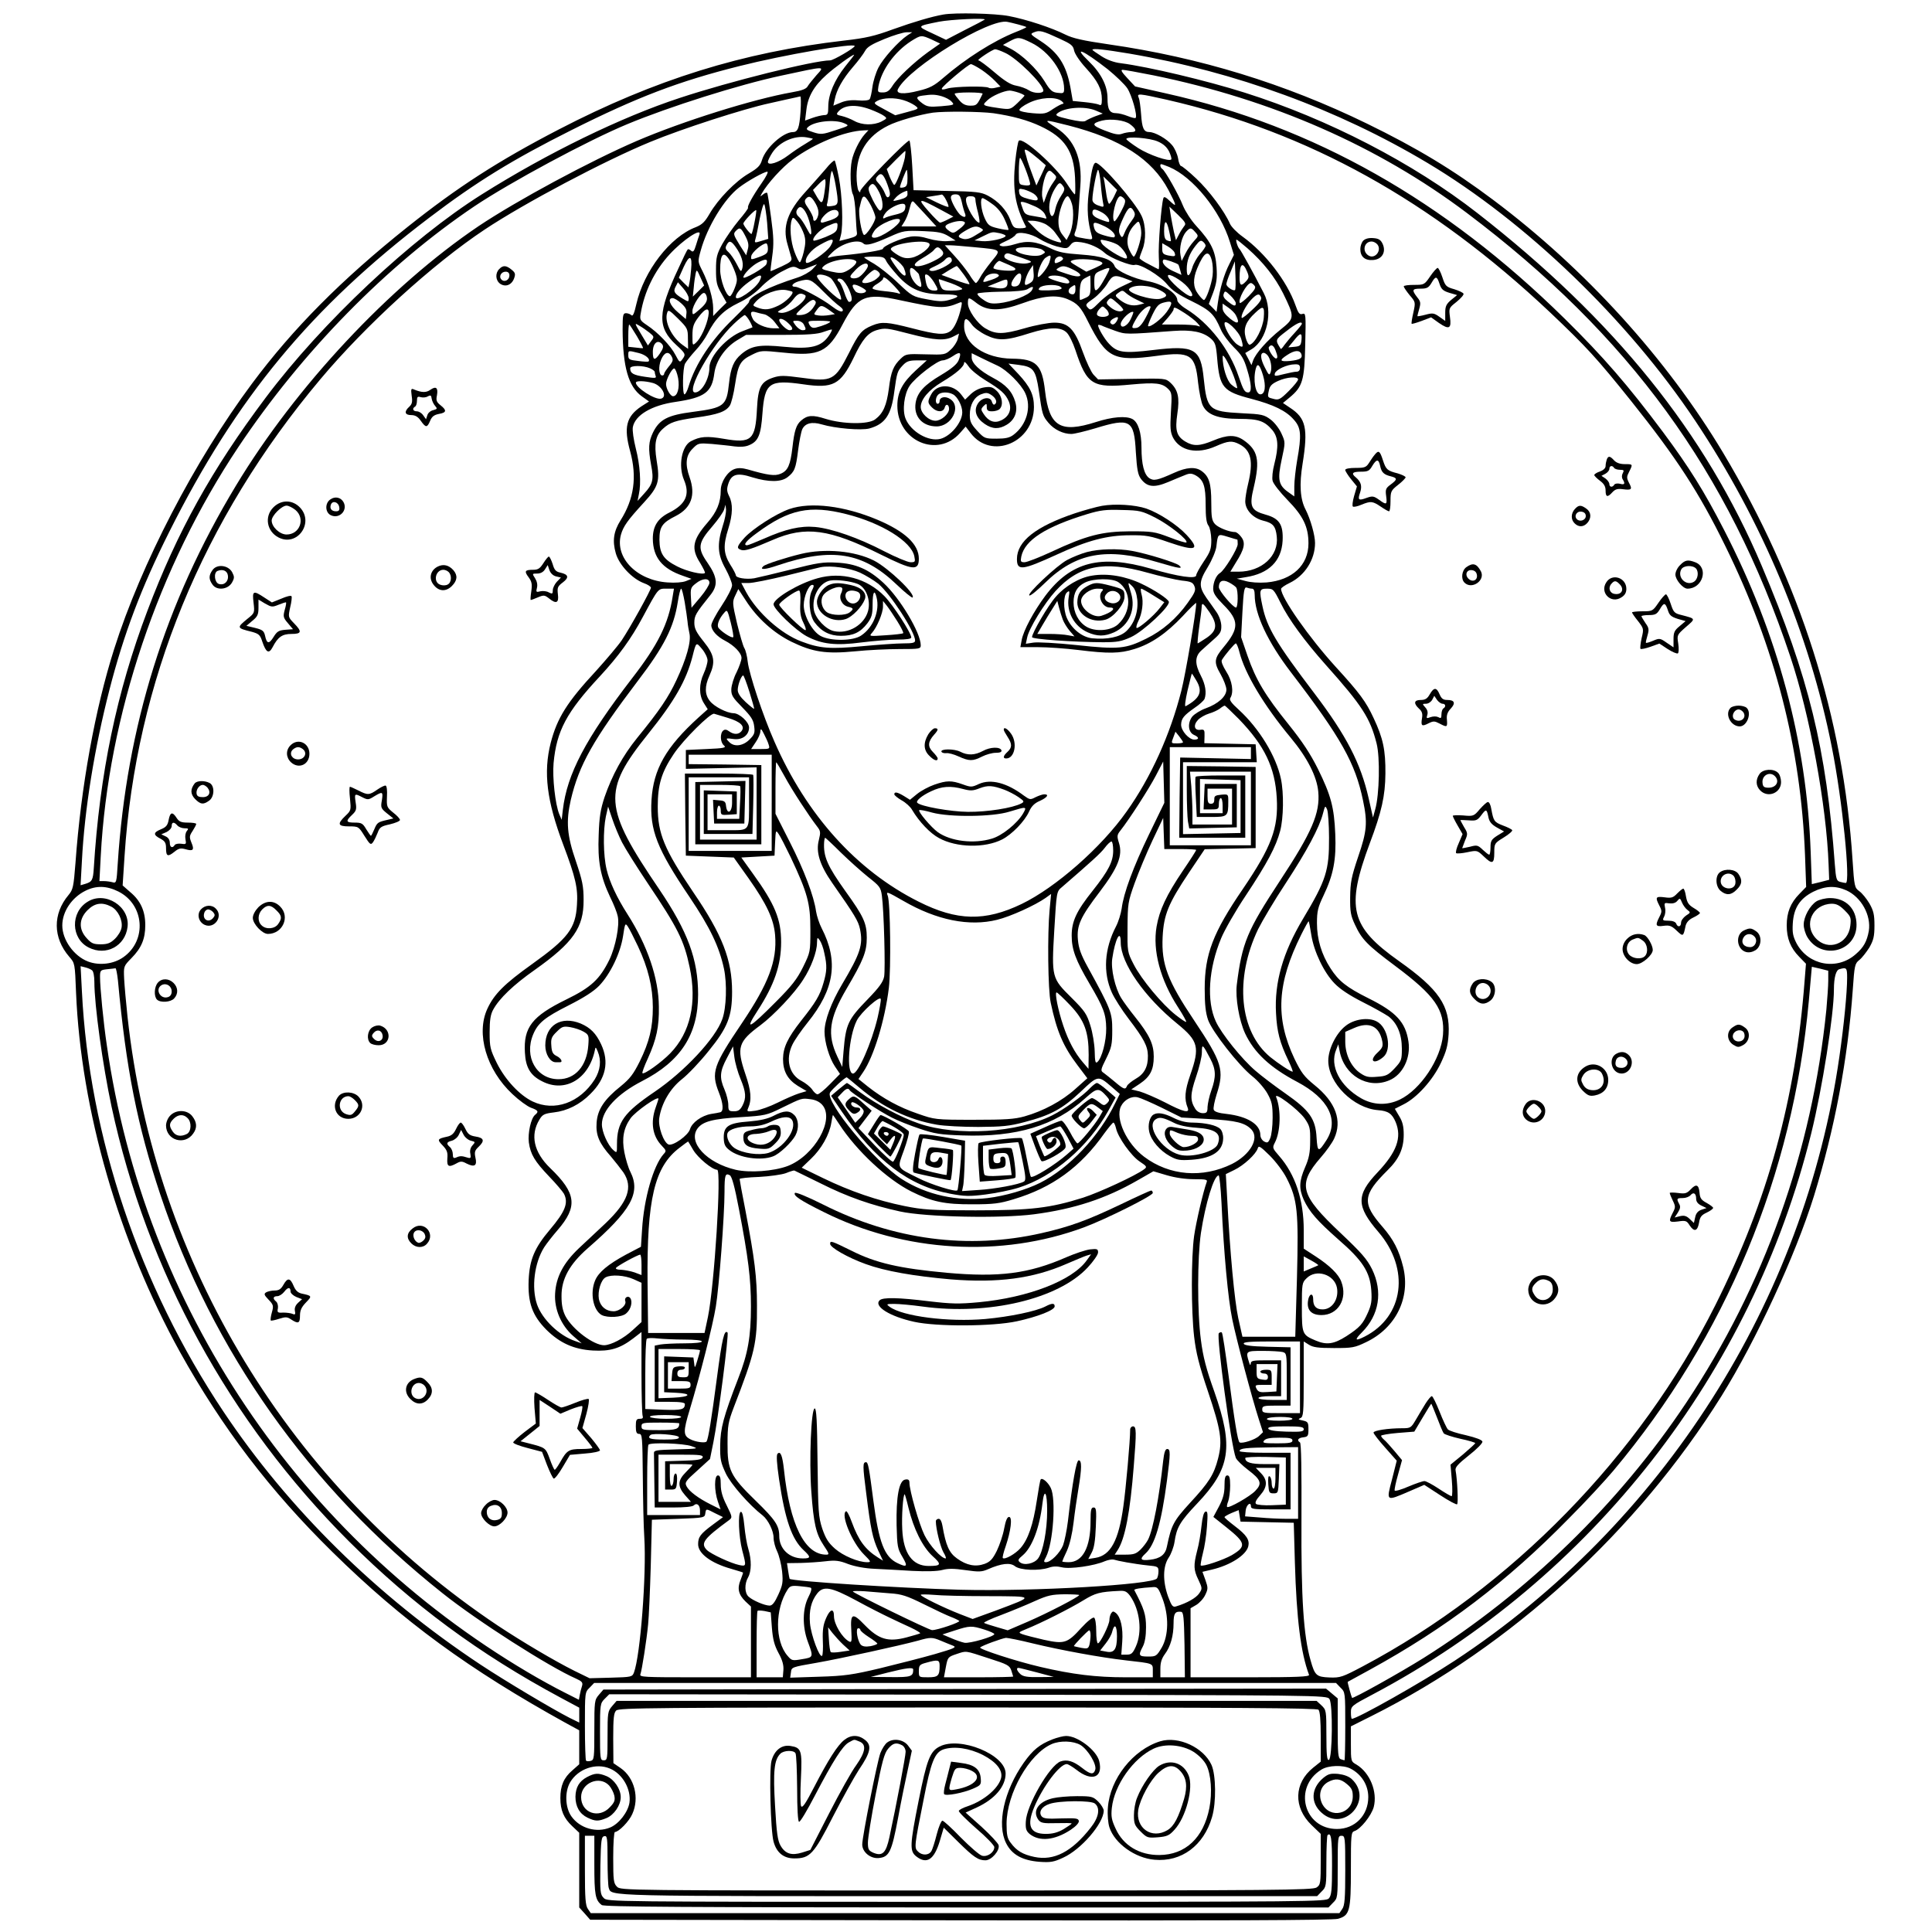 <?xml version="1.0" standalone="no"?>
<!DOCTYPE svg PUBLIC "-//W3C//DTD SVG 20010904//EN"
 "http://www.w3.org/TR/2001/REC-SVG-20010904/DTD/svg10.dtd">
<svg version="1.0" xmlns="http://www.w3.org/2000/svg"
 width="1024pt" height="1024pt" viewBox="0 0 1024 1024"
 preserveAspectRatio="xMidYMid meet">
<g transform="translate(0,1024) scale(0.1,-0.1)"
fill="#000000" stroke="none">
<path d="M5000 10163 c-62 -11 -154 -38 -266 -78 -98 -36 -145 -47 -260 -60
-537 -62 -1003 -207 -1512 -471 -322 -167 -537 -306 -802 -517 -350 -279 -607
-538 -825 -831 -303 -407 -587 -955 -730 -1406 -101 -317 -176 -730 -205
-1134 -10 -128 -13 -141 -37 -170 -84 -100 -83 -226 4 -327 30 -34 30 -35 36
-189 26 -625 227 -1321 552 -1908 223 -400 476 -733 807 -1058 372 -366 724
-623 1240 -908 l68 -37 0 -90 0 -90 -36 -32 c-46 -39 -64 -82 -64 -147 0 -65
18 -107 64 -150 l36 -34 0 -198 0 -198 29 -32 29 -33 1964 -3 c1386 -2 1974 0
2000 8 62 18 68 40 68 264 0 183 1 195 19 201 32 10 89 81 102 127 21 81 -20
182 -91 225 -30 17 -30 18 -30 110 l0 93 108 54 c744 373 1409 981 1857 1698
184 296 391 744 489 1058 110 356 180 726 206 1093 9 131 11 140 35 159 14 11
37 41 53 66 22 39 27 59 27 117 0 58 -5 78 -27 117 -15 25 -39 55 -54 65 -24
18 -26 24 -35 163 -49 758 -277 1475 -686 2160 -299 499 -730 974 -1218 1340
-213 160 -407 277 -670 405 -435 212 -888 351 -1369 420 -137 20 -190 32 -230
52 -72 36 -205 80 -299 98 -73 14 -285 19 -347 8z m219 -27 c-2 -2 -49 -27
-105 -55 l-100 -52 -74 35 c-82 38 -82 37 37 61 62 12 252 21 242 11z m179
-26 c23 -6 42 -12 42 -14 0 -2 -26 -14 -57 -26 -118 -47 -266 -141 -385 -244
-46 -40 -70 -53 -129 -67 -81 -21 -124 -17 -109 10 61 116 487 376 580 355 8
-1 34 -8 58 -14z m218 -75 c61 -28 72 -36 77 -63 4 -18 30 -57 63 -93 62 -68
84 -111 84 -165 0 -31 -3 -35 -17 -28 -10 4 -45 10 -77 13 l-60 6 -13 74 c-22
118 -64 182 -157 243 -56 36 -58 38 -35 47 29 12 44 8 135 -34z m-806 18 c-48
-32 -129 -122 -154 -171 -14 -27 -28 -73 -32 -103 -4 -30 -10 -59 -15 -65 -5
-6 -30 -9 -62 -6 -35 3 -66 -1 -91 -12 l-39 -16 7 32 c10 52 42 109 96 172 28
32 57 71 65 86 11 21 36 36 102 63 48 20 102 36 118 36 l30 0 -25 -16z m129
-23 l44 -21 -64 -45 c-77 -56 -163 -137 -190 -181 -16 -25 -28 -33 -50 -33
-27 0 -28 2 -23 33 17 87 85 182 173 239 53 33 54 33 110 8z m528 -17 c94 -46
173 -157 173 -243 0 -24 -3 -26 -34 -22 -29 3 -40 12 -70 62 -41 66 -120 141
-180 172 l-40 20 35 19 c45 24 51 24 116 -8z m-937 -17 c0 -10 -113 -76 -130
-76 -85 0 -534 -112 -797 -199 -311 -102 -701 -292 -1049 -511 -374 -235 -847
-679 -1146 -1078 -286 -381 -468 -709 -627 -1130 -163 -430 -253 -864 -284
-1365 -4 -62 -9 -71 -46 -82 l-24 -7 7 127 c14 276 67 601 146 909 76 296 169
542 316 835 357 713 753 1192 1379 1667 250 190 442 308 755 465 349 175 567
258 890 339 233 59 610 124 610 106z m797 -36 c63 -28 203 -167 203 -200 0
-17 -51 -16 -76 1 -15 10 -46 21 -68 25 -29 5 -60 24 -114 70 -41 35 -80 64
-86 64 -13 0 75 59 89 59 6 0 29 -8 52 -19z m658 -4 c565 -97 1106 -296 1580
-579 523 -312 1062 -831 1420 -1367 354 -530 606 -1131 724 -1730 56 -280 100
-720 74 -720 -5 0 -18 3 -30 6 -19 5 -22 15 -28 92 -45 615 -138 993 -387
1582 -300 708 -781 1305 -1508 1871 -340 265 -790 498 -1233 638 -202 64 -509
137 -657 156 -35 4 -73 18 -102 37 -27 17 -48 32 -48 34 0 9 63 2 195 -20z
m-114 -83 c43 -35 90 -80 104 -101 24 -37 55 -146 44 -157 -3 -3 -22 2 -42 10
-20 8 -47 15 -60 15 -36 0 -47 19 -47 80 0 65 -34 132 -99 195 -88 85 -31 60
100 -42z m-1391 15 c-57 -72 -90 -149 -90 -213 0 -40 -3 -45 -22 -45 -13 -1
-40 -7 -62 -15 l-39 -14 7 57 c8 70 40 126 106 185 44 40 137 107 147 107 2 0
-19 -28 -47 -62z m721 -17 c24 -16 57 -43 73 -60 l29 -30 -26 -6 c-14 -4 -31
-4 -37 0 -16 10 -180 7 -218 -4 -22 -7 -32 -7 -30 0 5 15 141 129 154 129 6 0
30 -13 55 -29z m-874 -30 c-19 -22 -40 -48 -46 -58 -7 -14 -30 -23 -83 -32
-205 -36 -581 -154 -823 -258 -248 -107 -636 -316 -839 -452 -471 -318 -969
-850 -1286 -1376 -375 -621 -579 -1276 -626 -2003 -6 -100 -7 -104 -28 -98
-11 3 -32 6 -45 6 l-24 0 7 133 c39 743 305 1532 729 2167 338 506 787 964
1252 1277 188 126 602 349 810 435 221 92 591 209 815 257 242 52 232 52 187
2z m1785 0 c628 -128 1192 -375 1663 -730 860 -648 1386 -1370 1714 -2351 103
-306 192 -790 203 -1104 l3 -79 -46 -12 -46 -11 -6 170 c-21 584 -174 1155
-460 1709 -105 204 -183 329 -322 516 -187 250 -316 399 -522 602 -638 628
-1332 1020 -2113 1194 l-164 37 -41 44 c-29 31 -37 44 -25 44 9 0 82 -13 162
-29z m-713 -92 c17 -6 31 -13 31 -16 0 -2 -17 -20 -37 -39 -36 -34 -39 -35
-92 -28 -31 4 -64 10 -74 13 -16 6 -16 9 7 30 24 23 87 50 117 51 9 0 30 -5
48 -11z m-191 -6 c-29 -61 -32 -63 -65 -63 -25 0 -41 8 -58 28 -13 15 -25 30
-25 35 0 4 34 7 76 7 42 0 74 -3 72 -7z m-217 -13 c20 -6 44 -18 53 -29 16
-17 14 -18 -55 -24 -63 -5 -75 -3 -100 15 -36 27 -36 36 -1 41 50 7 67 7 103
-3z m1195 -19 c747 -171 1400 -533 2029 -1126 194 -184 249 -244 430 -470 242
-303 361 -486 500 -770 263 -535 400 -1068 422 -1638 l6 -168 -36 -37 c-47
-48 -67 -98 -67 -167 0 -69 20 -119 66 -166 l36 -37 -7 -88 c-48 -632 -195
-1165 -473 -1721 -402 -802 -1081 -1497 -1869 -1915 -108 -57 -119 -61 -176
-59 -70 3 -78 10 -101 92 -37 131 -50 325 -48 746 1 261 -1 404 -8 408 -18 11
-10 24 18 27 24 3 27 7 27 43 0 36 -3 40 -30 46 -24 5 -27 7 -12 13 15 7 17
27 17 207 l0 199 27 -17 c22 -14 48 -18 133 -18 97 0 110 2 170 31 158 75 237
235 197 399 -22 89 -51 145 -109 212 -110 126 -106 169 27 301 60 59 85 114
85 188 0 44 -6 69 -24 98 l-23 39 47 24 c70 35 154 128 197 219 29 62 37 91
41 153 8 150 -51 237 -263 387 -258 183 -282 282 -155 624 63 167 82 251 83
370 1 124 -12 187 -63 295 -40 86 -73 131 -200 270 -142 156 -290 367 -290
414 0 5 20 19 45 31 81 39 135 124 135 212 0 41 -24 126 -50 177 -29 55 -34
133 -16 243 30 187 18 242 -67 297 l-37 25 35 29 c69 57 79 91 83 280 4 161 3
169 -15 163 -15 -5 -22 4 -37 47 -45 127 -160 276 -279 362 -31 22 -61 53 -68
69 -28 65 -110 175 -178 239 -39 37 -76 67 -81 67 -5 0 -13 18 -16 41 -4 22
-18 54 -32 70 -27 33 -91 69 -120 69 -30 0 -39 20 -44 95 -3 39 -8 78 -13 88
-10 23 -1 22 151 -12z m-1943 -63 c-6 -85 -14 -108 -40 -108 -52 0 -144 -83
-164 -147 -9 -31 -22 -44 -71 -73 -70 -41 -162 -135 -207 -213 -25 -43 -39
-57 -73 -71 -136 -51 -275 -232 -315 -407 -11 -50 -19 -67 -26 -60 -6 6 -19
11 -29 11 -16 0 -18 -10 -18 -87 1 -198 31 -302 101 -353 l39 -28 -41 -26
c-80 -54 -94 -111 -59 -238 37 -136 21 -252 -51 -366 -37 -59 -44 -109 -25
-175 18 -62 87 -135 149 -158 20 -7 37 -18 37 -24 0 -13 -110 -212 -155 -279
-19 -28 -80 -100 -135 -161 -155 -167 -207 -251 -241 -382 -40 -157 -21 -308
66 -539 66 -175 79 -232 73 -320 -7 -125 -48 -178 -238 -314 -147 -105 -201
-159 -237 -237 -61 -132 -5 -323 133 -452 35 -33 79 -65 98 -72 39 -14 43 -21
22 -38 -22 -18 -39 -97 -33 -146 9 -64 31 -100 107 -180 37 -38 72 -80 79 -92
25 -49 7 -94 -74 -190 -82 -97 -108 -159 -113 -267 -5 -121 19 -188 94 -264
72 -71 146 -104 246 -110 91 -5 143 10 214 64 l44 34 0 -214 c0 -118 3 -221 6
-230 4 -12 0 -16 -15 -16 -18 0 -21 -6 -21 -40 0 -31 4 -40 18 -40 16 0 17
-18 19 -222 1 -123 4 -270 8 -328 12 -195 -21 -625 -55 -715 -9 -23 -13 -24
-122 -27 l-113 -3 -80 39 c-106 53 -275 153 -405 239 -1102 736 -1821 1918
-1964 3227 -8 74 -16 165 -18 202 -3 67 -3 67 39 110 53 54 73 102 73 175 0
74 -25 129 -79 174 l-41 36 10 154 c60 924 413 1785 1038 2529 239 285 596
611 872 794 209 139 636 365 877 464 166 69 497 176 633 205 63 14 124 28 135
30 11 3 23 5 27 6 3 0 4 -36 1 -81z m546 61 c21 -6 47 -19 60 -28 23 -17 23
-18 -41 -35 l-63 -17 -59 32 c-58 31 -58 32 -35 45 30 16 90 18 138 3z m837
-4 c10 -8 14 -15 8 -15 -6 0 -29 -12 -52 -27 -37 -26 -47 -28 -108 -23 -37 3
-69 10 -71 16 -2 7 20 24 49 38 60 30 142 35 174 11z m-1013 -45 c29 -11 62
-26 72 -34 18 -13 17 -14 -13 -30 -42 -21 -103 -20 -144 3 -18 10 -48 22 -66
26 -28 6 -31 9 -20 22 30 37 93 42 171 13z m1195 -6 l37 -16 -39 -14 c-21 -8
-44 -19 -51 -24 -8 -7 -37 -4 -89 8 -65 15 -75 20 -62 31 39 32 145 40 204 15z
m-543 -14 c102 -15 182 -37 250 -69 128 -60 176 -131 183 -273 2 -49 2 -88 -1
-88 -4 0 -22 25 -42 56 -60 93 -234 249 -255 228 -5 -5 -13 -54 -19 -109 -15
-148 -1 -235 57 -347 2 -5 -12 -8 -31 -8 -33 0 -37 4 -52 44 -20 53 -64 100
-119 129 -36 19 -62 22 -217 25 l-177 4 -7 129 c-4 71 -11 131 -15 134 -10 6
-260 -250 -260 -267 0 -10 -3 -9 -10 2 -5 8 -10 43 -10 77 0 122 56 212 167
267 48 25 169 59 238 69 61 8 252 6 320 -3z m724 -58 c35 -26 38 -42 7 -42
-13 0 -36 -4 -49 -9 -18 -7 -40 -3 -91 17 -70 27 -73 38 -14 53 46 11 119 2
147 -19z m-1515 5 c29 -13 29 -13 -45 -37 -69 -23 -78 -24 -118 -11 -35 11
-41 16 -29 27 32 31 141 43 192 21z m1189 -12 c277 -71 444 -179 530 -342 45
-86 46 -95 7 -58 -22 21 -31 25 -34 14 -11 -35 -28 -251 -24 -312 2 -37 2 -66
-2 -64 -3 1 -26 13 -52 27 -27 13 -48 28 -48 32 0 5 7 25 15 45 20 48 19 129
-4 178 -32 71 -222 290 -245 282 -13 -4 -22 -44 -36 -162 -10 -85 -5 -150 16
-223 6 -22 5 -23 -32 -17 -65 11 -65 11 -53 42 6 15 13 57 15 93 2 36 7 101
10 144 11 144 -30 245 -127 308 -73 47 -71 47 64 13z m-1080 -47 c-27 -30 -59
-94 -68 -138 -11 -50 -8 -156 6 -181 6 -12 12 -58 14 -103 2 -44 5 -89 7 -100
2 -15 -7 -21 -45 -31 l-48 -12 8 31 c13 50 7 214 -11 305 -9 47 -19 87 -22 90
-3 3 -25 -16 -47 -44 -23 -27 -71 -81 -106 -120 -97 -106 -125 -186 -97 -280
8 -27 17 -59 20 -70 5 -17 -4 -25 -51 -47 -32 -15 -58 -26 -59 -25 -1 1 3 37
9 79 9 63 8 101 -6 204 -9 69 -18 129 -21 132 -3 2 -13 -1 -22 -9 -16 -13 -16
-12 -6 6 29 52 109 140 164 180 114 84 277 151 377 154 l24 1 -20 -22z m-275
-23 c2 -2 -17 -14 -42 -29 -24 -14 -64 -41 -89 -60 -50 -38 -107 -56 -107 -34
0 7 11 30 25 51 38 56 116 90 180 79 17 -3 31 -6 33 -7z m1829 -15 c30 -13 48
-30 60 -54 9 -20 14 -38 11 -41 -12 -13 -118 24 -175 60 -34 22 -62 43 -63 48
-1 16 125 6 167 -13z m-633 -92 l39 -34 -25 -54 -25 -53 -20 54 c-11 30 -24
65 -28 79 -3 14 -9 33 -12 43 -4 16 -2 17 14 9 10 -6 36 -26 57 -44z m-708 6
c-9 -46 -47 -144 -56 -144 -4 0 -14 19 -24 42 l-16 42 47 48 c26 26 49 48 51
48 2 0 1 -16 -2 -36z m664 -140 c0 -6 -12 -9 -30 -6 -30 4 -30 4 -30 71 0 37
3 71 6 74 6 6 53 -115 54 -139z m737 91 c126 -53 271 -232 322 -398 l21 -68
-24 -48 c-28 -54 -51 -134 -61 -205 l-7 -49 -20 21 -21 21 23 60 c18 50 22 75
18 135 -6 86 -28 132 -107 218 -28 30 -59 79 -71 108 -23 59 -95 186 -110 195
-10 6 -14 25 -5 25 3 0 22 -7 42 -15z m-1768 -96 c17 -100 16 -106 -20 -111
-27 -4 -30 -2 -24 16 3 12 9 56 12 99 3 43 9 74 13 70 4 -4 13 -38 19 -74z
m381 37 c0 -35 -4 -45 -20 -49 -11 -3 -20 -2 -20 1 0 10 32 92 36 92 2 0 4
-20 4 -44z m771 -25 c-12 -16 -28 -47 -35 -68 l-14 -38 -7 28 c-8 29 9 113 27
135 9 11 15 9 31 -7 20 -19 20 -19 -2 -50z m253 -3 c3 -40 9 -85 12 -100 6
-27 6 -28 -25 -17 -20 7 -31 18 -31 31 0 37 23 158 30 158 4 0 10 -33 14 -72z
m-1798 0 c-48 -69 -77 -123 -71 -129 2 -3 -20 -33 -50 -68 -29 -35 -68 -91
-87 -125 -29 -54 -33 -70 -33 -136 0 -64 4 -83 28 -124 l28 -50 -36 -35 -35
-36 0 41 c0 50 -24 133 -57 198 -25 49 -25 50 -9 108 35 127 125 274 203 334
44 34 133 84 150 84 7 0 -7 -28 -31 -62z m668 -7 c14 -38 16 -55 8 -63 -8 -8
-14 -3 -22 18 -6 16 -21 39 -32 51 -18 19 -19 25 -8 38 20 24 33 13 54 -44z
m1200 -64 c-10 -20 -21 -37 -25 -37 -4 0 -10 19 -14 43 -3 23 -9 56 -11 72
l-6 30 37 -36 36 -36 -17 -36z m-1531 46 c-11 -85 -16 -91 -42 -48 l-22 38 27
28 c15 16 31 29 36 29 4 0 5 -21 1 -47z m288 -24 c20 -41 23 -90 4 -95 -5 -2
-23 24 -39 56 -24 49 -27 62 -16 75 16 19 26 12 51 -36z m974 34 c10 -13 8
-23 -11 -51 -13 -19 -26 -49 -30 -68 -8 -43 -22 -52 -30 -19 -8 34 2 83 26
123 23 37 28 39 45 15z m-157 -39 c12 -8 22 -20 22 -28 0 -10 -9 -11 -47 -1
-38 10 -49 17 -51 35 -3 20 -1 22 25 16 15 -4 38 -14 51 -22z m-668 -3 c0 -13
-11 -21 -41 -29 -40 -10 -40 -10 -22 10 14 16 40 32 61 37 1 1 2 -7 2 -18z
m205 -32 c9 -17 14 -33 12 -35 -3 -3 -30 8 -62 23 l-57 28 38 6 c22 3 42 7 46
8 4 0 15 -13 23 -30z m83 -11 c5 -24 13 -51 17 -60 7 -19 -2 -23 -21 -10 -18
11 -54 75 -54 95 0 11 8 17 24 17 20 0 26 -7 34 -42z m-774 -9 c13 -24 17 -44
12 -62 -7 -28 -26 -38 -26 -13 0 7 -11 30 -25 51 -21 29 -23 40 -14 51 17 20
31 13 53 -27z m293 -10 c12 -24 23 -52 23 -62 0 -22 -50 -98 -61 -92 -13 9
-30 111 -24 141 13 57 17 65 28 61 6 -2 21 -23 34 -48z m553 33 c0 -10 6 -41
14 -70 7 -29 10 -52 6 -52 -20 0 -70 85 -70 120 0 15 6 20 25 20 17 0 25 -5
25 -18z m510 -18 c15 -43 8 -130 -13 -169 l-14 -27 -21 27 c-16 20 -22 41 -22
74 0 47 31 131 49 131 5 0 15 -16 21 -36z m279 22 c9 -10 5 -26 -18 -69 -16
-31 -32 -53 -35 -50 -18 18 10 133 32 133 5 0 15 -6 21 -14z m-700 -27 c28
-19 51 -48 66 -82 13 -28 22 -53 20 -55 -2 -2 -27 1 -56 8 -46 11 -53 17 -70
54 -19 42 -26 106 -11 106 5 0 28 -14 51 -31z m-349 -61 l53 -58 -93 0 -92 0
15 24 c9 13 22 45 28 71 9 37 14 44 24 33 6 -7 36 -39 65 -70z m73 32 l70 -38
-31 -16 c-17 -9 -35 -16 -39 -16 -5 0 -33 28 -62 61 -62 70 -53 71 62 9z
m-917 -71 l6 -85 -37 -11 c-36 -11 -37 -11 -31 10 4 12 14 61 23 110 10 48 20
81 24 74 4 -7 11 -51 15 -98z m1413 90 c30 -12 53 -30 60 -46 10 -21 9 -24 -2
-20 -8 3 -35 8 -60 12 -39 6 -47 11 -56 38 -6 16 -11 32 -11 33 0 9 24 3 69
-17z m-681 -11 c-2 -18 -13 -26 -50 -35 -26 -6 -52 -14 -58 -18 -14 -9 -12 6
4 27 16 22 65 48 89 48 13 0 18 -6 15 -22z m-509 -69 c6 -20 11 -47 11 -60 -1
-20 -5 -15 -25 22 -13 25 -31 51 -39 58 -19 16 -20 33 -4 49 16 16 41 -15 57
-69z m1721 51 c9 -16 6 -26 -14 -53 -13 -17 -30 -45 -36 -62 -9 -23 -13 -26
-20 -15 -15 23 -12 40 15 98 26 56 38 63 55 32z m266 -79 c-7 -9 -20 -29 -28
-45 l-15 -29 -11 44 c-5 24 -13 64 -17 89 l-7 45 46 -44 c40 -39 44 -47 32
-60z m-2277 20 c-6 -34 -14 -61 -16 -61 -8 0 -42 44 -43 55 0 11 62 76 68 71
2 -2 -2 -31 -9 -65z m446 46 c0 -13 -13 -23 -40 -33 -22 -7 -43 -14 -47 -14
-16 0 -7 22 19 46 31 28 68 29 68 1z m1394 8 c26 -13 47 -42 38 -51 -2 -2 -22
4 -45 13 -28 11 -42 22 -42 35 0 22 12 23 49 3z m-1577 -118 c9 -29 8 -49 -2
-92 -7 -30 -17 -55 -21 -55 -4 0 -17 25 -28 55 -21 55 -27 137 -14 171 5 15 9
13 30 -12 13 -16 28 -46 35 -67z m508 75 c0 -24 -100 -92 -135 -92 -19 0 -19
10 1 39 26 36 134 79 134 53z m344 -11 c3 -5 -9 -20 -28 -34 -30 -24 -35 -25
-55 -11 -28 20 -27 30 7 42 35 13 69 14 76 3z m419 -5 c18 -7 44 -28 58 -47
42 -56 43 -59 11 -50 -47 14 -85 37 -121 75 l-35 36 27 0 c15 0 42 -6 60 -14z
m516 -51 c1 -32 -29 -125 -40 -125 -4 0 -14 16 -23 35 -20 42 -10 94 26 132
21 22 23 23 29 6 4 -10 8 -31 8 -48z m157 -43 c-2 -1 -11 0 -20 4 -11 4 -16
18 -16 48 0 63 13 64 26 4 7 -29 11 -54 10 -56z m-1768 72 c-2 -21 -14 -30
-62 -50 -33 -13 -61 -22 -64 -19 -11 11 33 58 71 76 55 24 59 24 55 -7z m1418
6 c38 -19 62 -46 50 -57 -2 -3 -26 1 -52 9 -38 11 -49 19 -55 41 -9 33 0 34
57 7z m-656 -10 c16 -10 17 -9 -33 -39 -25 -16 -46 -21 -62 -17 -34 9 -31 18
13 44 41 24 59 27 82 12z m-1249 -42 c16 -31 19 -48 12 -71 l-8 -30 -33 52
c-36 59 -37 62 -20 79 19 19 26 15 49 -30z m2384 22 c18 -20 18 -21 -7 -48
-14 -15 -35 -45 -45 -66 l-20 -39 -6 30 c-8 38 7 99 29 124 22 24 27 24 49 -1z
m-1307 -22 l37 -23 -45 -3 c-24 -2 -68 4 -98 13 -35 11 -67 15 -95 11 -48 -7
-147 -50 -147 -64 0 -8 -103 -25 -220 -36 -25 -2 -54 -7 -65 -11 -13 -5 -8 5
17 28 49 48 138 73 165 46 13 -13 53 -2 138 36 73 33 81 34 183 30 75 -3 99
-8 130 -27z m-1321 8 c-3 -8 -11 -32 -18 -55 -10 -33 -15 -39 -26 -30 -7 7
-16 10 -18 7 -3 -2 -25 -47 -49 -100 -111 -236 -113 -313 -12 -406 51 -47 52
-50 32 -77 -13 -18 -15 -16 -36 24 -24 47 -93 120 -153 159 -34 23 -37 28 -31
61 19 115 73 226 154 314 70 76 172 144 157 103z m1592 8 c17 -4 31 -10 31
-14 0 -13 -84 -32 -125 -28 l-40 4 45 22 c51 25 48 24 89 16z m212 -31 c20
-13 61 -31 90 -39 52 -13 55 -13 72 7 14 18 24 20 58 15 46 -7 94 -29 125 -57
28 -26 140 -70 158 -63 25 9 133 -55 172 -103 26 -32 60 -55 130 -89 99 -49
119 -68 154 -149 11 -27 43 -69 70 -96 39 -38 53 -60 69 -114 25 -80 27 -125
7 -125 -19 0 -26 12 -51 85 -48 144 -157 283 -277 357 -28 17 -48 37 -48 47 0
36 -79 87 -158 101 -70 12 -165 55 -174 79 -13 36 -66 54 -180 62 -86 6 -118
12 -162 34 -73 36 -123 41 -186 21 -28 -9 -61 -14 -72 -10 -17 5 -14 9 23 26
24 10 48 26 52 34 11 20 82 7 128 -23z m-1108 -35 c-20 -35 -125 -106 -131
-89 -8 24 27 68 73 93 68 38 82 37 58 -4z m1515 8 c30 -14 70 -76 50 -76 -23
0 -117 59 -129 81 -10 20 -9 21 23 14 18 -4 43 -12 56 -19z m472 -8 c0 -6 -13
-26 -30 -44 -16 -19 -35 -52 -41 -74 -15 -49 -29 -52 -29 -6 0 44 14 82 47
124 20 26 28 31 39 21 8 -6 14 -16 14 -21z m222 -14 c84 -74 146 -153 189
-239 62 -127 62 -131 -14 -192 -70 -56 -131 -125 -145 -163 l-9 -25 -16 32
-17 32 35 21 c81 50 114 200 63 297 -53 104 -122 228 -128 233 -9 7 -23 50
-16 50 3 0 29 -21 58 -46z m-2713 7 c30 -42 43 -82 36 -111 -7 -24 -8 -23 -30
20 -13 25 -32 53 -44 64 -16 14 -18 23 -10 37 13 26 24 24 48 -10z m1027 17
c11 -17 -53 -67 -95 -74 -26 -5 -44 -2 -70 13 -19 11 -37 25 -39 31 -9 28 187
58 204 30z m-856 -26 c0 -23 -6 -29 -46 -44 -45 -16 -45 -16 -42 5 3 20 59 67
79 67 5 0 9 -12 9 -28z m2155 -20 c8 -21 3 -23 -33 -16 -27 6 -32 11 -32 36
l0 29 30 -17 c16 -10 32 -24 35 -32z m-1061 28 c148 -14 144 -11 90 -77 -25
-31 -52 -69 -60 -85 -8 -15 -18 -28 -22 -28 -4 1 -20 21 -35 46 -16 24 -51 69
-79 99 l-50 55 28 0 c16 0 74 -5 128 -10z m-176 -12 c22 -22 13 -36 -40 -62
-88 -44 -140 -31 -60 15 26 15 54 34 61 43 16 19 23 20 39 4z m537 -2 c18 -13
18 -14 -4 -26 -34 -18 -150 8 -136 30 9 15 118 12 140 -4z m-105 -44 c53 -19
54 -20 27 -27 -28 -7 -87 5 -116 24 -18 12 -3 34 18 27 9 -3 41 -14 71 -24z
m1003 -13 c5 -19 7 -54 4 -80 -6 -48 -35 -129 -46 -129 -4 0 -18 14 -31 32
-27 36 -28 79 -5 135 37 89 62 103 78 42z m-2558 5 c9 -14 23 -44 31 -66 13
-37 13 -46 -2 -85 -9 -24 -21 -43 -25 -43 -20 0 -52 86 -52 141 0 82 17 101
48 53z m1696 -17 c-11 -32 -61 -91 -61 -71 0 30 24 86 42 98 29 20 32 15 19
-27z m-1898 -35 c-2 -26 -6 -58 -9 -71 l-5 -24 -26 25 -25 26 26 58 c31 67 46
61 39 -14z m1034 45 c6 -13 34 -48 62 -79 67 -73 128 -98 242 -98 86 0 97 -12
28 -30 -31 -9 -58 -8 -117 4 -75 14 -79 17 -152 86 -41 40 -99 85 -127 102
-29 16 -53 32 -53 34 0 2 24 4 53 4 46 0 55 -3 64 -23z m94 -38 c21 -51 3 -53
-34 -4 -20 26 -37 52 -37 57 0 18 59 -27 71 -53z m254 40 c0 -19 -90 -63 -112
-54 -14 5 -9 10 22 24 22 10 46 25 54 35 16 19 36 16 36 -5z m589 12 c3 -4 -6
-13 -19 -19 -20 -9 -25 -9 -25 2 0 24 32 37 44 17z m-1572 -31 c-7 -18 -122
-84 -122 -70 0 17 45 62 78 79 42 22 54 19 44 -9z m475 16 c9 -8 -17 -35 -49
-52 -25 -13 -38 -13 -84 -3 -47 11 -53 14 -41 26 33 34 150 53 174 29z m1299
-4 c14 -8 9 -13 -30 -31 l-48 -21 -46 27 c-44 26 -45 28 -22 35 31 9 123 3
146 -10z m410 -15 c1 -1 5 -14 9 -28 l7 -26 -46 21 c-40 18 -63 46 -49 60 5 4
71 -18 79 -27z m-898 -1 c31 -14 40 -21 30 -27 -12 -8 -93 -2 -111 8 -9 5 23
45 32 40 3 -1 25 -11 49 -21z m-748 -5 c0 -13 -31 -51 -50 -61 -10 -5 -26 -7
-35 -4 -14 6 -10 13 21 45 31 32 64 43 64 20z m1946 -128 c-8 -8 -46 17 -46
31 0 7 10 38 23 67 l22 54 3 -74 c2 -40 1 -75 -2 -78z m-2240 110 c-15 -15
-51 -35 -79 -44 -156 -50 -257 -101 -257 -129 0 -5 -37 -44 -81 -87 -118 -113
-204 -243 -239 -360 -7 -24 -17 -43 -22 -43 -12 0 -10 138 3 163 7 12 31 43
54 68 24 25 53 66 65 90 41 81 86 126 163 163 45 21 90 53 119 83 25 27 74 64
108 82 55 29 65 32 86 21 19 -11 30 -10 61 3 21 8 40 15 42 16 2 1 -8 -11 -23
-26z m2304 -13 c11 -26 10 -33 -5 -50 -27 -29 -35 -25 -35 19 0 74 17 87 40
31z m-1501 -16 c18 -25 31 -47 29 -50 -3 -2 -37 8 -77 23 l-71 26 37 23 c21
13 41 24 44 24 3 0 20 -21 38 -46z m355 -41 c-10 -7 -22 -13 -27 -13 -13 0 1
49 21 80 l17 25 3 -40 c3 -29 -1 -43 -14 -52z m228 66 c59 -30 36 -46 -33 -22
-67 22 -67 22 -49 33 22 14 36 12 82 -11z m-838 -5 c9 -8 16 -16 16 -17 0 -1
4 -17 9 -35 5 -17 6 -32 1 -32 -18 0 -49 37 -55 68 -7 35 4 42 29 16z m1026
11 c0 -9 -38 -78 -53 -97 -22 -27 -27 -22 -27 27 0 42 3 47 33 60 35 15 47 18
47 10z m-2178 -118 l-30 -29 5 48 c2 27 7 60 10 74 5 23 7 22 25 -19 l20 -44
-30 -30z m957 99 c9 -11 6 -18 -15 -35 -25 -20 -74 -29 -74 -14 0 12 53 63 66
63 6 0 17 -6 23 -14z m-251 -35 c24 -30 53 -93 50 -107 -4 -18 -128 101 -128
122 0 18 60 6 78 -15z m542 -16 c24 -40 25 -45 3 -45 -29 0 -40 13 -47 52 -6
31 -4 37 8 32 9 -3 25 -21 36 -39z m344 36 c3 -5 -14 -16 -39 -24 -49 -17 -51
-16 -33 13 13 21 62 28 72 11z m117 -23 c-5 -24 -13 -34 -29 -36 -26 -4 -29
14 -6 46 24 34 43 29 35 -10z m885 -41 c24 -29 30 -47 16 -47 -24 0 -122 87
-122 108 0 19 75 -24 106 -61z m-2270 34 c-23 -44 -126 -114 -126 -85 0 18 27
49 68 79 60 44 78 46 58 6z m1619 17 c22 -10 30 -28 15 -30 -18 -3 -109 26
-104 33 7 13 58 11 89 -3z m135 -41 c0 -48 -3 -55 -25 -65 -14 -7 -28 -12 -30
-12 -3 0 -3 23 -2 51 3 42 8 54 28 65 13 7 25 13 27 14 1 0 2 -24 2 -53z m194
33 l29 -11 -61 -29 c-34 -16 -84 -51 -112 -79 -45 -45 -50 -48 -64 -32 -15 16
-12 20 30 49 25 18 57 53 72 77 29 49 39 51 106 25z m-1473 -57 c18 -43 18
-63 -1 -63 -5 0 -16 22 -25 50 -9 27 -21 52 -26 55 -19 12 -9 25 12 15 11 -6
29 -32 40 -57z m239 21 c28 -30 38 -44 25 -40 -11 5 -46 10 -78 13 -32 3 -60
9 -62 14 -3 4 8 16 25 25 16 10 30 22 30 26 0 17 18 6 60 -38z m-378 -27 c35
-35 74 -71 88 -80 15 -11 21 -20 15 -26 -6 -6 -26 3 -55 25 -51 40 -172 104
-195 104 -27 0 -16 19 18 29 56 16 65 13 129 -52z m679 42 c33 -12 59 -26 59
-30 0 -5 -24 -9 -53 -9 -49 0 -53 2 -64 30 -6 17 -9 30 -6 30 3 0 32 -10 64
-21z m299 1 c0 -26 -21 -34 -68 -25 l-37 7 45 18 c58 24 60 24 60 0z m-1690
-81 c0 -20 -1 -20 -31 -2 -45 27 -52 38 -38 64 l12 23 28 -32 c16 -18 29 -41
29 -53z m940 40 c0 -16 -45 -18 -57 -2 -25 33 -16 44 22 26 19 -9 35 -20 35
-24z m2059 27 c9 -10 2 -22 -30 -55 -23 -23 -44 -39 -47 -37 -14 14 36 106 58
106 4 0 13 -6 19 -14z m-1030 -5 c20 -13 2 -18 -63 -20 -51 -1 -57 1 -46 14
14 16 86 20 109 6z m81 -16 c0 -15 -6 -25 -14 -25 -24 0 -30 22 -11 37 25 17
25 17 25 -12z m450 -4 c40 -21 41 -33 2 -44 -45 -12 -187 33 -166 53 26 24
109 20 164 -9z m-682 -1 c-16 -25 -106 -60 -173 -67 -41 -4 -56 -1 -84 19 -19
12 -33 27 -30 32 2 4 58 9 124 10 74 0 128 6 140 13 29 18 37 16 23 -7z
m-1269 -6 c11 -9 -33 -54 -72 -73 -48 -23 -73 -26 -113 -11 -26 10 -26 11 -8
31 37 41 117 71 164 61 14 -3 27 -6 29 -8z m1771 -9 c9 -8 34 -24 56 -34 l39
-19 -27 -7 c-36 -9 -68 -1 -103 26 -26 21 -26 23 -9 36 22 16 24 16 44 -2z
m580 -52 c0 -19 -11 -16 -43 10 -20 16 -26 27 -21 40 6 17 9 16 35 -9 16 -15
29 -34 29 -41z m-2803 26 c1 -17 -10 -34 -38 -58 -38 -33 -39 -33 -39 -9 0 29
47 101 63 95 7 -2 13 -14 14 -28z m523 12 c0 -33 -93 -95 -133 -89 -20 3 -19
5 10 21 18 9 44 32 58 51 18 24 31 32 45 29 11 -3 20 -8 20 -12z m2414 -7 c4
-11 -10 -32 -46 -65 -28 -27 -54 -47 -56 -44 -9 8 21 66 48 95 32 34 45 37 54
14z m-1914 -15 c211 -45 236 -46 313 -14 16 7 17 4 12 -21 -13 -61 -37 -115
-58 -129 -31 -22 -71 -19 -202 15 -133 34 -161 36 -212 15 -56 -23 -71 -41
-123 -145 -74 -146 -90 -155 -252 -132 -91 12 -112 13 -149 1 -66 -22 -81 -50
-87 -166 -8 -165 -29 -184 -174 -159 -94 16 -127 13 -177 -13 -48 -26 -67
-130 -36 -204 33 -78 10 -129 -76 -173 -63 -31 -89 -73 -89 -139 1 -99 49
-159 160 -197 l45 -16 -30 -12 c-18 -7 -57 -10 -97 -7 -163 11 -280 131 -247
253 13 45 34 75 123 172 76 83 85 111 66 223 -14 87 -5 132 33 166 38 35 66
44 176 60 116 16 159 31 180 65 7 12 20 62 27 111 16 106 28 127 90 157 46 23
49 23 168 11 188 -20 235 2 312 150 79 150 121 168 304 128z m887 6 c54 -23
71 -41 110 -120 98 -194 134 -212 365 -181 178 24 203 7 218 -142 6 -51 17
-107 26 -123 24 -48 82 -69 192 -69 103 0 134 -11 176 -60 31 -38 34 -87 10
-180 -9 -34 -13 -74 -9 -88 3 -15 39 -61 79 -102 83 -85 111 -142 111 -230 0
-116 -86 -195 -222 -207 -42 -3 -85 0 -113 8 l-45 12 48 8 c122 19 189 85 195
193 4 85 -17 118 -89 138 -79 22 -89 43 -64 145 34 145 23 197 -55 251 -43 29
-86 28 -160 -3 -72 -30 -105 -31 -148 -5 -46 28 -55 59 -42 147 13 85 4 126
-36 164 -26 24 -28 24 -205 21 l-179 -3 -24 25 c-13 14 -38 68 -56 118 -44
124 -77 158 -152 158 -29 0 -100 -13 -158 -30 -114 -33 -153 -33 -208 0 -43
26 -92 97 -92 132 0 35 3 35 47 1 56 -43 125 -43 243 0 106 39 179 46 237 22z
m-2046 -23 c23 -21 30 -34 27 -55 l-3 -28 -42 36 c-43 36 -57 75 -28 75 8 0
29 -12 46 -28z m702 -18 c-19 -30 -44 -44 -77 -44 -23 0 -22 3 22 44 34 32 50
42 59 34 10 -8 9 -15 -4 -34z m1612 17 c19 -16 31 -32 28 -35 -12 -12 -41 -6
-67 15 -21 17 -24 24 -15 35 15 19 16 18 54 -15z m259 -44 c-27 -37 -89 -85
-99 -75 -2 2 8 29 23 60 23 47 33 58 62 65 46 12 49 0 14 -50z m366 -17 c23
-44 11 -52 -30 -19 -27 22 -40 40 -40 56 l0 24 30 -21 c17 -12 35 -30 40 -40z
m-2157 28 l32 -23 -30 -5 c-17 -3 -42 -4 -57 -2 -27 4 -27 5 -10 28 21 29 26
29 65 2z m1483 -27 c-9 -14 -53 -14 -61 0 -4 5 1 19 11 30 18 19 18 19 37 0
11 -10 16 -24 13 -30z m197 -13 c-19 -36 -35 -54 -50 -56 -29 -4 -29 1 3 55
22 38 61 68 72 58 2 -2 -9 -28 -25 -57z m207 22 c26 -17 56 -40 66 -52 18 -20
18 -21 1 -15 -10 4 -57 7 -104 7 l-85 0 31 35 c17 20 31 40 31 45 0 16 10 12
60 -20z m418 -25 c-5 -54 -45 -133 -74 -142 -6 -2 -16 15 -22 38 -13 49 1 85
51 131 43 41 50 36 45 -27z m-3052 -110 l1 -54 -28 20 c-58 41 -99 123 -83
171 5 18 11 16 58 -31 49 -49 52 -53 52 -106z m108 118 c-9 -49 -40 -117 -65
-139 -19 -17 -19 -16 -19 37 0 46 5 62 31 97 40 54 63 56 53 5z m298 11 c15
-4 39 -22 53 -40 l26 -34 -31 0 c-42 0 -96 24 -109 48 -17 33 -14 45 12 38 12
-4 34 -9 49 -12z m1940 -27 c-16 -35 -52 -52 -52 -24 1 23 53 73 67 63 1 -1
-5 -19 -15 -39z m-2019 -8 c10 -18 16 -33 15 -34 -2 -1 -25 -10 -52 -20 -82
-30 -176 -133 -176 -192 0 -61 -41 -133 -76 -133 -54 0 91 256 205 363 27 26
54 47 58 47 4 0 16 -14 26 -31z m1947 1 c-12 -21 -25 -26 -35 -11 -3 6 3 14
12 20 27 16 35 13 23 -9z m-1743 -12 c27 -25 29 -38 7 -38 -15 0 -53 37 -54
53 0 14 24 7 47 -15z m973 -7 c11 -17 45 -42 76 -57 65 -32 107 -30 234 11
104 32 163 33 194 2 13 -13 33 -54 46 -93 61 -184 90 -202 295 -182 131 12
165 8 197 -24 19 -19 20 -28 14 -122 -5 -85 -3 -106 11 -135 37 -71 128 -90
227 -46 66 29 86 31 126 10 61 -32 74 -90 45 -210 -8 -33 -15 -74 -15 -92 0
-45 40 -88 93 -102 54 -13 68 -29 74 -84 12 -103 -80 -187 -203 -187 l-43 0
29 48 c46 72 53 106 28 137 -10 14 -25 25 -31 25 -31 0 -89 23 -107 42 -17 19
-20 36 -20 115 0 101 -12 139 -52 167 -32 23 -79 20 -145 -10 -89 -40 -108
-44 -132 -28 -27 19 -41 73 -41 162 0 80 -18 135 -48 151 -34 18 -107 12 -194
-16 -188 -60 -247 -24 -269 164 -16 141 -47 171 -175 172 -143 2 -254 77 -254
173 0 46 11 48 40 9z m-890 0 c14 -27 13 -31 -7 -31 -10 0 -26 12 -36 25 -18
25 -18 25 7 25 15 0 30 -8 36 -19z m140 14 c0 -6 -38 -22 -75 -31 -17 -4 -26
0 -35 15 -10 20 -8 21 50 21 33 0 60 -2 60 -5z m2179 -93 c13 -44 10 -48 -21
-28 -27 18 -68 85 -68 111 0 31 78 -41 89 -83z m-3137 35 c26 -21 26 -23 9
-45 l-17 -23 -36 60 c-36 60 -36 61 -10 45 15 -8 39 -25 54 -37z m3458 47 c0
-4 -17 -25 -38 -48 -21 -22 -45 -52 -55 -65 -9 -14 -18 -23 -19 -20 -30 48
-31 47 30 94 52 41 82 55 82 39z m-3525 -65 c20 -34 35 -63 33 -64 -2 -1 -20
0 -40 3 l-38 4 0 59 c0 32 2 59 5 59 2 0 20 -28 40 -61z m2535 28 c57 -20 56
-20 310 -1 97 7 156 -5 197 -40 24 -21 28 -33 34 -104 13 -156 31 -177 182
-216 117 -31 184 -63 225 -111 38 -42 41 -81 17 -215 -8 -47 -15 -109 -15
-138 l0 -53 -31 22 c-53 37 -59 67 -36 173 20 92 20 92 -1 138 -11 25 -36 58
-57 74 -35 26 -46 29 -155 34 -172 9 -183 19 -200 183 -16 160 -49 178 -267
152 -159 -19 -191 -14 -235 33 -24 25 -58 83 -58 98 0 3 8 3 18 -1 9 -5 42
-17 72 -28z m-1514 -22 c-41 -63 -96 -77 -240 -63 -129 13 -174 6 -227 -39
-40 -34 -56 -71 -65 -153 -13 -122 -25 -131 -192 -153 -133 -17 -177 -40 -211
-109 -24 -50 -26 -84 -10 -173 15 -77 9 -101 -36 -150 l-36 -40 7 35 c13 59 6
157 -16 242 -12 48 -19 96 -16 114 12 64 100 116 227 134 155 23 192 51 205
152 9 66 56 134 118 173 l50 30 185 0 c144 0 195 4 226 16 22 8 42 14 44 12 2
-1 -4 -14 -13 -28z m427 5 c131 -34 184 -37 229 -14 l31 16 -7 -29 c-4 -15
-20 -41 -37 -56 -29 -27 -32 -28 -134 -25 -98 3 -105 2 -130 -22 -40 -38 -53
-69 -64 -160 -12 -89 -30 -131 -73 -163 -36 -27 -168 -26 -262 3 -69 22 -97
20 -130 -9 -26 -22 -36 -54 -46 -142 -11 -94 -24 -124 -63 -140 -30 -13 -67
-8 -174 23 -29 8 -51 9 -70 2 -37 -13 -73 -68 -73 -113 0 -64 -21 -115 -71
-172 -79 -91 -87 -137 -38 -213 16 -27 28 -51 25 -53 -11 -11 -97 9 -147 35
-73 37 -93 68 -94 141 0 69 14 90 88 127 81 42 105 110 72 204 -25 70 -20 117
16 152 29 30 32 30 102 25 40 -4 93 -9 119 -13 30 -4 59 -2 77 6 50 20 64 54
72 169 12 163 36 180 217 154 157 -23 197 -2 266 140 46 98 76 133 122 147 45
13 54 12 177 -20z m2075 -32 c-3 -29 -7 -33 -36 -36 l-34 -3 29 35 c35 45 45
45 41 4z m-3389 -22 c9 -11 7 -22 -12 -50 -27 -39 -37 -37 -37 9 0 46 26 68
49 41z m3251 -32 c12 -30 13 -44 3 -44 -14 1 -44 50 -38 60 11 17 25 11 35
-16z m-3375 -15 c37 -9 64 -33 52 -45 -2 -2 -27 -1 -55 3 -46 5 -52 8 -52 29
0 28 -2 27 55 13z m1695 -40 c-9 -20 -36 -43 -93 -77 -88 -52 -125 -92 -134
-146 -12 -73 35 -126 111 -126 80 0 133 106 72 145 -25 17 -56 11 -56 -11 0
-8 -4 -14 -10 -14 -14 0 -13 33 2 48 15 15 53 16 79 2 24 -13 49 -61 49 -95 0
-53 -61 -127 -116 -141 -63 -16 -156 38 -184 106 -19 45 -8 132 21 175 30 45
147 135 175 135 12 0 36 10 55 23 38 26 47 20 29 -24z m1817 35 c8 -22 -6 -31
-59 -37 -56 -5 -60 3 -15 32 38 25 65 27 74 5z m-3337 -14 c9 -17 7 -26 -14
-51 -14 -17 -26 -35 -26 -40 0 -5 -4 -9 -10 -9 -18 0 -22 47 -6 84 17 40 40
47 56 16z m1729 -49 c47 -22 123 -97 145 -145 34 -73 8 -168 -63 -221 -20 -15
-41 -20 -89 -20 -62 0 -65 1 -103 42 -32 35 -39 49 -39 83 0 54 22 94 59 110
26 10 35 10 56 -4 25 -17 33 -40 16 -50 -5 -3 -11 4 -14 15 -8 30 -57 22 -76
-13 -21 -36 -6 -75 38 -105 41 -28 76 -29 117 -4 43 26 60 71 45 121 -16 55
-50 92 -119 128 -71 38 -112 77 -112 107 l0 23 53 -26 c28 -14 67 -32 86 -41z
m1429 56 c16 -19 25 -63 17 -88 -7 -21 -10 -19 -32 25 -23 45 -25 76 -5 76 5
0 14 -6 20 -13z m-179 -111 c12 -32 20 -61 18 -63 -3 -2 -16 6 -31 19 -24 21
-46 92 -46 147 0 24 33 -34 59 -103z m-1684 32 c-72 -66 -99 -116 -99 -188 0
-188 214 -280 333 -144 l29 33 27 -35 c109 -143 334 -50 335 139 0 65 -20 107
-82 174 l-53 56 55 -7 c77 -10 89 -25 106 -137 18 -127 20 -133 51 -170 30
-36 78 -59 121 -59 16 0 73 14 127 30 186 57 206 45 215 -126 6 -93 11 -120
27 -142 33 -44 70 -48 144 -17 35 15 77 32 92 38 22 9 33 9 55 -3 41 -24 52
-56 52 -156 0 -64 4 -96 15 -110 8 -11 14 -42 15 -75 0 -49 -5 -63 -40 -115
-22 -33 -40 -65 -40 -73 0 -21 -93 -8 -240 35 -267 77 -424 37 -560 -144 -61
-82 -116 -184 -125 -234 l-7 -38 94 0 c51 0 148 -7 213 -15 160 -20 220 -19
297 5 89 27 170 83 256 174 39 43 72 74 72 70 0 -46 -56 -375 -79 -466 -59
-232 -161 -458 -289 -638 -135 -192 -377 -404 -557 -491 -195 -94 -343 -90
-546 12 -329 165 -594 459 -764 847 -62 140 -134 358 -142 424 -3 29 -11 62
-18 73 -7 11 -24 71 -39 132 -25 107 -25 114 -9 147 l16 34 40 -61 c59 -92
146 -171 241 -218 113 -55 183 -66 338 -51 68 7 174 12 236 12 105 0 112 1
112 20 0 66 -111 251 -198 331 -79 73 -147 102 -248 107 -70 4 -102 -1 -240
-36 -88 -22 -176 -43 -197 -47 -43 -7 -97 2 -97 16 0 5 -13 31 -30 57 -36 59
-38 101 -10 190 24 77 25 133 4 173 -12 25 -13 37 -4 65 17 52 48 60 128 34
86 -26 151 -26 186 1 37 29 44 45 56 143 6 47 16 98 22 111 15 32 51 41 102
26 74 -22 210 -33 253 -22 84 23 117 71 133 197 14 101 16 107 45 138 20 21
33 26 75 26 l52 0 -57 -52z m367 -53 c84 -51 107 -72 125 -113 17 -41 2 -80
-41 -100 -35 -17 -67 -5 -92 33 -16 24 -16 27 -1 43 16 15 17 15 17 -6 0 -17
6 -22 28 -22 15 0 33 5 40 12 21 21 14 67 -14 95 -22 21 -32 25 -66 20 -26 -4
-51 -16 -72 -35 l-31 -30 -19 25 c-44 60 -131 61 -161 2 -20 -37 -19 -45 5
-69 26 -26 60 -26 67 0 6 23 23 17 23 -7 0 -27 -41 -63 -72 -63 -36 0 -78 40
-78 73 0 40 42 90 112 132 77 46 118 82 118 103 0 8 10 0 23 -19 12 -19 53
-52 89 -74z m1472 26 c17 -57 11 -101 -14 -101 -26 0 -40 77 -24 137 9 32 21
20 38 -36z m196 39 c0 -13 -7 -20 -18 -20 -10 0 -40 -6 -68 -13 -47 -12 -51
-12 -47 4 6 20 65 48 106 48 21 1 27 -4 27 -19z m-3445 -2 c14 -6 25 -15 25
-19 0 -4 2 -14 5 -22 5 -12 -4 -12 -57 -4 -61 9 -78 18 -78 45 0 16 70 16 105
0z m149 -52 c9 -52 -3 -96 -27 -96 -14 0 -37 40 -37 65 0 24 33 86 44 82 6 -2
15 -25 20 -51z m3286 -7 c0 -7 -22 -34 -50 -62 -43 -43 -53 -48 -77 -42 -36 9
-36 8 -28 45 5 25 16 36 49 51 46 21 106 25 106 8z m-3419 -19 c48 -14 79 -74
42 -83 -32 -7 -133 58 -133 85 0 11 47 10 91 -2z m369 -759 c-30 -96 -27 -150
15 -225 19 -35 35 -74 35 -88 0 -14 -25 -63 -55 -108 -30 -45 -55 -92 -55
-104 0 -27 30 -60 73 -82 48 -25 87 -65 87 -91 0 -13 -12 -47 -26 -76 -15 -28
-27 -69 -28 -89 -1 -33 7 -45 57 -96 47 -48 60 -67 64 -100 5 -36 2 -45 -25
-72 -34 -34 -80 -40 -106 -14 -22 22 -21 23 23 17 45 -6 81 21 81 61 0 29 -51
76 -83 76 -35 1 -102 35 -125 65 -27 34 -28 77 -2 134 33 73 27 109 -30 180
-40 50 -50 70 -50 100 0 38 7 50 84 146 43 53 39 95 -14 172 -55 79 -51 105
26 194 30 35 58 75 62 89 l7 25 3 -25 c1 -14 -6 -54 -18 -89z m2728 -71 c1 0
2 -11 2 -24 0 -24 -71 -140 -94 -153 -20 -12 -36 -49 -36 -83 0 -24 12 -42 54
-85 84 -84 84 -125 2 -224 -51 -61 -54 -80 -17 -144 17 -30 31 -67 31 -82 0
-36 -43 -75 -109 -99 -28 -10 -60 -30 -72 -44 -26 -34 -22 -83 9 -97 28 -12
29 -25 2 -25 -29 0 -70 47 -70 79 1 33 14 49 71 89 26 17 49 39 53 47 12 33 5
77 -19 123 -33 63 -33 103 3 135 15 14 45 40 67 60 33 29 39 40 38 71 -1 22
-11 52 -27 74 -14 20 -37 53 -51 72 -42 61 -42 86 6 164 24 40 43 86 46 110 8
68 7 67 60 51 26 -8 49 -15 51 -15z m-2000 -175 c30 -14 74 -41 97 -59 64 -53
195 -254 195 -301 0 -12 -13 -15 -63 -15 -35 0 -133 -7 -218 -15 -169 -16
-224 -12 -321 25 -108 40 -234 153 -293 261 l-26 49 39 0 c22 0 111 18 198 39
88 22 170 42 184 45 54 10 153 -4 208 -29z m1523 0 c68 -19 150 -38 182 -42
50 -5 60 -10 68 -31 8 -20 2 -34 -36 -87 -59 -83 -134 -148 -220 -190 -109
-54 -146 -58 -368 -34 -105 11 -210 17 -231 13 l-39 -6 7 33 c9 47 91 181 150
246 124 136 256 163 487 98z m-2321 -54 c0 -10 -21 -44 -47 -75 l-48 -57 -3
53 c-3 48 -1 55 25 75 35 29 73 31 73 4z m2792 -25 c11 -16 10 -106 -1 -106
-16 0 -91 89 -91 108 0 33 20 43 54 25 17 -9 34 -21 38 -27z m84 -6 c9 0 14
-11 14 -33 0 -102 68 -248 192 -410 268 -350 341 -482 382 -679 25 -119 21
-163 -26 -300 -36 -107 -41 -135 -42 -213 -1 -77 3 -98 25 -145 37 -80 66
-109 213 -219 213 -159 264 -233 254 -366 -11 -128 -119 -290 -229 -343 -67
-32 -140 -30 -205 7 -113 65 -168 172 -132 258 l11 28 7 -35 c24 -130 149
-204 263 -156 71 29 115 118 102 205 -15 103 -65 157 -212 230 -116 58 -158
91 -202 160 -47 73 -71 153 -71 238 0 64 5 84 35 147 52 109 68 190 62 326 -6
142 -23 205 -92 345 -40 80 -82 144 -155 235 -125 155 -174 237 -218 364 l-34
99 7 134 c6 112 10 133 22 129 8 -3 21 -6 29 -6z m-3071 -42 c-22 -143 -77
-255 -215 -433 -246 -320 -345 -507 -367 -698 l-6 -52 -13 30 c-21 51 -37 193
-30 271 16 170 68 269 245 459 99 107 166 199 228 315 83 154 80 150 125 150
l40 0 -7 -42z m64 -30 c7 -40 13 -86 15 -103 1 -16 6 -44 10 -62 10 -43 -16
-135 -69 -248 -43 -92 -89 -160 -208 -306 -77 -95 -133 -198 -173 -314 -21
-64 -28 -104 -31 -200 -6 -140 9 -220 61 -330 19 -38 37 -84 40 -101 11 -48
-12 -163 -44 -230 -51 -104 -97 -147 -228 -211 -182 -89 -228 -148 -220 -282
4 -79 29 -121 91 -152 122 -63 248 12 280 166 3 18 5 16 15 -8 20 -48 14 -99
-16 -148 -79 -124 -213 -172 -329 -117 -69 33 -145 114 -190 204 -35 72 -38
84 -38 163 0 65 5 95 19 120 32 59 107 131 221 211 203 144 259 224 258 370 0
73 -6 102 -41 206 -47 136 -53 209 -27 324 44 187 119 319 356 632 139 182
190 283 211 416 6 39 14 72 18 72 4 0 12 -33 19 -72z m3158 -3 c42 -86 127
-202 239 -328 194 -217 236 -283 270 -417 19 -74 15 -271 -7 -349 l-12 -44
-23 102 c-42 186 -118 333 -289 558 -202 266 -250 347 -274 461 -18 85 -16 92
24 92 33 0 36 -3 72 -75z m-377 -49 c44 -65 41 -98 -14 -136 -25 -16 -46 -30
-48 -30 -2 0 1 39 8 88 7 48 13 95 13 105 1 25 7 22 41 -27z m-2524 -133 c-8
-8 -73 36 -80 53 -6 17 7 48 33 77 15 18 17 14 34 -53 10 -40 16 -75 13 -77z
m-136 -123 c0 -14 -9 -45 -20 -69 -26 -56 -26 -115 0 -157 l21 -33 -48 -43
c-173 -157 -240 -274 -250 -438 -10 -160 29 -259 202 -515 109 -162 157 -263
182 -379 17 -80 13 -208 -9 -268 -36 -102 -201 -278 -359 -385 -162 -110 -199
-161 -199 -277 0 -48 0 -49 -20 -31 -29 26 -60 96 -60 136 0 74 81 161 213
229 205 105 297 247 297 459 0 186 -55 334 -205 556 -298 438 -304 521 -60
825 140 174 202 283 235 410 20 79 19 78 51 40 16 -19 29 -46 29 -60z m2819
44 c29 -114 129 -282 272 -454 88 -106 139 -206 146 -287 10 -112 -33 -213
-203 -471 -174 -265 -201 -328 -229 -552 -8 -69 12 -187 44 -257 48 -102 132
-181 276 -257 166 -88 223 -201 156 -308 -43 -67 -48 -66 -53 11 -5 101 -37
146 -166 236 -56 39 -127 93 -157 119 -73 62 -182 198 -211 262 -50 108 -39
281 29 443 17 41 75 143 130 225 114 172 160 259 182 342 18 68 20 201 4 276
-25 120 -115 267 -223 366 -40 36 -52 53 -45 63 19 30 10 91 -22 140 -18 29
-28 53 -23 61 16 27 68 88 74 88 4 0 13 -21 19 -46z m-230 -148 c37 -60 23
-96 -55 -139 -6 -4 -2 30 10 83 12 50 22 90 23 90 1 0 11 -15 22 -34z m-2367
-63 c15 -48 26 -88 25 -90 -2 -1 -22 15 -45 36 -28 26 -42 47 -42 64 0 27 19
77 29 77 3 0 18 -39 33 -87z m2595 -145 c136 -141 191 -256 200 -418 9 -160
-28 -258 -180 -482 -158 -231 -202 -346 -202 -528 0 -85 5 -128 18 -166 22
-62 163 -242 235 -299 28 -22 63 -62 79 -90 24 -43 28 -61 28 -130 0 -44 -6
-93 -13 -108 -10 -24 -15 -26 -32 -17 -11 6 -20 21 -20 34 0 57 -68 99 -179
112 -41 4 -65 12 -68 22 -4 8 4 45 15 81 42 130 30 169 -118 391 -142 212
-175 299 -168 444 6 118 30 177 139 340 l84 125 135 3 135 3 0 215 0 215 -182
3 -183 2 0 -127 c0 -71 3 -145 6 -166 l7 -38 126 3 126 3 0 115 0 115 -85 0
-85 0 -3 -67 -3 -68 41 0 c38 0 40 2 40 30 0 17 5 30 10 30 6 0 10 -18 10 -40
l0 -40 -60 0 -60 0 0 90 0 91 108 -3 107 -3 0 -140 0 -140 -152 -3 -153 -3 0
191 0 190 196 0 195 0 -3 48 -3 47 -136 3 -136 3 1 37 c1 33 -1 37 -22 34 -32
-5 -39 24 -13 52 12 13 39 28 59 34 21 6 46 18 57 26 11 9 23 16 26 16 3 0 37
-33 76 -72z m-2709 7 c67 -20 93 -45 71 -71 -15 -18 -40 -18 -65 0 -13 10 -23
11 -31 4 -18 -15 -16 -63 4 -79 14 -12 1 -15 -93 -19 l-109 -5 0 -50 0 -50
188 4 187 4 0 -192 0 -191 -150 0 -150 0 0 145 0 145 104 0 c58 0 107 -3 109
-7 2 -5 2 -45 -1 -90 l-4 -83 -59 0 -59 0 0 35 c0 19 5 35 10 35 6 0 10 -12
10 -26 0 -23 3 -25 43 -22 l42 3 0 60 0 60 -87 3 -88 3 0 -116 0 -115 129 0
129 0 4 153 c2 83 2 155 0 160 -2 4 -84 7 -183 7 l-179 0 2 -217 3 -218 127
-5 127 -5 79 -111 c96 -136 133 -216 140 -300 11 -137 -34 -256 -176 -467
-152 -225 -164 -261 -122 -367 23 -58 26 -99 8 -105 -7 -2 -29 -6 -49 -9 -51
-9 -102 -46 -112 -81 -10 -33 -90 -90 -114 -81 -26 11 -56 94 -49 140 12 79
58 157 120 206 32 25 96 92 142 150 101 124 124 184 124 314 0 168 -52 302
-205 526 -155 229 -189 312 -189 455 0 116 20 183 85 279 50 75 195 219 214
213 6 -2 38 -11 73 -22z m216 -142 c7 -22 5 -23 -43 -23 l-50 0 24 36 c14 20
25 46 25 58 1 17 5 14 19 -14 10 -19 22 -45 25 -57z m2196 13 c0 -3 -13 -6
-30 -6 -34 0 -34 -1 -20 35 l10 27 20 -25 c11 -14 20 -28 20 -31z m360 -57 l0
-32 -187 4 -188 4 -3 -212 -2 -213 175 0 175 0 0 165 0 165 -129 0 c-72 0
-132 -3 -134 -7 -3 -5 -2 -54 1 -110 l5 -103 77 0 c87 0 90 3 90 83 0 38 0 38
-37 35 -32 -3 -38 -7 -37 -25 0 -16 -5 -23 -18 -23 -14 0 -18 8 -18 40 l0 40
65 0 65 0 0 -95 0 -95 -105 0 -105 0 0 63 c0 35 -3 98 -6 140 l-7 77 162 0
161 0 0 -195 0 -195 -215 0 -215 0 0 260 0 260 215 0 215 0 0 -31z m-2540
-264 l0 -255 -220 0 -220 0 0 195 0 195 160 0 160 0 0 -117 c0 -174 8 -163
-116 -163 l-104 0 0 95 0 95 65 0 65 0 0 -45 c0 -51 -26 -66 -32 -17 -2 23 -8
28 -36 30 l-33 3 3 -63 3 -63 80 0 80 0 3 113 3 113 -133 -3 -133 -3 0 -165 0
-165 175 0 175 0 0 210 0 210 -192 3 -193 2 0 25 0 25 220 0 220 0 0 -255z
m68 141 c38 -71 129 -210 173 -267 18 -23 19 -30 9 -71 -17 -64 5 -133 71
-228 119 -170 138 -201 147 -244 17 -83 3 -128 -95 -293 -58 -98 -93 -192 -93
-251 0 -55 25 -139 55 -184 l27 -40 -53 -54 c-29 -30 -59 -54 -66 -54 -7 0
-20 12 -29 26 -10 14 -35 34 -56 45 -66 34 -86 115 -48 193 11 23 47 75 80
116 143 177 165 325 75 500 -13 25 -26 65 -30 90 -11 80 -63 218 -140 369
l-75 148 0 137 c0 75 2 136 4 136 2 0 22 -34 44 -74z m1933 -306 c-85 -176
-136 -314 -146 -395 -4 -27 -17 -70 -30 -95 -62 -119 -70 -244 -22 -351 13
-29 53 -92 89 -139 81 -106 101 -144 102 -195 1 -59 -19 -97 -65 -123 -22 -13
-43 -30 -46 -38 -8 -21 -17 -18 -64 22 -23 19 -50 41 -60 48 -17 11 -16 16 14
76 28 57 32 74 32 150 0 93 -6 109 -129 333 -37 67 -49 101 -53 146 -7 76 13
120 116 255 96 127 122 191 102 257 -12 38 -11 44 8 68 46 58 151 221 187 290
l39 75 3 -110 3 -109 -80 -165z m953 -20 c1 -173 -15 -225 -138 -430 -107
-179 -152 -338 -143 -500 5 -99 20 -156 66 -252 15 -32 25 -58 22 -58 -11 0
-76 43 -118 77 -164 135 -191 414 -65 678 22 44 87 154 146 243 112 171 179
296 198 371 11 42 12 43 22 20 5 -13 10 -80 10 -149z m-3747 -25 c17 -33 78
-130 135 -215 160 -238 193 -303 223 -446 40 -188 4 -347 -103 -457 -48 -49
-139 -114 -147 -105 -3 3 10 38 29 79 45 100 60 167 58 274 -1 150 -61 325
-166 489 -57 89 -95 171 -111 238 -18 75 -19 207 -4 280 l12 53 22 -65 c12
-36 35 -92 52 -125z m2958 -35 c47 0 85 -2 85 -5 0 -3 -31 -52 -70 -109 -88
-130 -125 -210 -140 -297 -22 -127 20 -283 114 -428 26 -40 45 -75 43 -77 -2
-3 -27 14 -55 36 -73 57 -183 190 -223 268 -34 66 -34 68 -33 197 1 124 2 135
38 235 21 58 63 159 94 225 l57 120 3 -83 3 -82 84 0z m-2064 -44 c89 -189
104 -244 104 -382 0 -120 0 -120 -39 -200 -32 -64 -59 -99 -145 -185 -142
-143 -167 -155 -96 -46 89 137 125 242 125 364 0 121 -33 201 -150 363 l-61
85 88 5 88 5 3 69 c3 66 4 68 18 47 9 -12 38 -69 65 -125z m265 26 c44 -43
109 -101 145 -130 61 -48 67 -55 73 -99 11 -81 19 -388 12 -429 -6 -29 -25
-56 -86 -119 -106 -109 -117 -133 -129 -275 l-7 -85 -26 55 c-55 117 -44 201
48 358 90 153 108 197 108 272 0 77 -17 113 -112 245 -97 136 -119 185 -114
263 1 12 4 22 5 22 2 0 40 -35 83 -78z m1444 10 c0 -58 -24 -106 -108 -212
-87 -109 -112 -163 -112 -239 0 -73 21 -130 94 -254 75 -127 88 -162 89 -237
1 -67 -23 -159 -47 -179 -10 -9 -13 3 -14 57 -1 38 -11 99 -23 137 -19 61 -29
76 -99 146 -106 105 -107 107 -92 362 12 201 12 202 40 225 156 135 205 179
227 208 14 19 30 34 36 34 5 0 9 -21 9 -48z m-5273 -217 c138 -69 153 -259 27
-348 -52 -37 -128 -46 -188 -23 -75 29 -136 115 -136 191 0 73 50 148 123 184
56 28 112 27 174 -4z m9159 6 c79 -36 132 -132 119 -215 -10 -55 -27 -87 -69
-123 -99 -88 -251 -60 -314 57 -19 37 -23 56 -20 106 5 82 38 132 109 168 63
31 117 33 175 7z m-4998 -56 c176 -102 349 -137 497 -100 70 17 202 77 257
116 l29 21 -8 -84 c-12 -129 -9 -425 6 -493 32 -151 66 -231 142 -331 l52 -69
-64 -57 c-71 -64 -170 -117 -269 -145 -53 -15 -102 -18 -270 -18 -204 0 -206
1 -295 32 -100 34 -185 81 -264 143 l-51 41 25 37 c56 82 115 274 136 446 12
101 8 453 -6 489 -10 24 -4 22 83 -28z m2162 -180 c14 -89 67 -200 124 -258
29 -30 79 -63 148 -98 56 -28 118 -63 137 -76 46 -35 71 -94 71 -171 0 -59 -2
-65 -38 -104 -34 -36 -45 -42 -93 -45 -45 -4 -60 -1 -89 19 -48 32 -80 98 -80
166 l0 53 46 20 c80 36 134 11 150 -69 5 -27 2 -36 -26 -62 -47 -44 -18 -65
32 -22 46 39 24 158 -35 188 -44 24 -121 13 -166 -24 -50 -39 -91 -123 -91
-184 0 -119 134 -252 264 -262 53 -4 74 -18 93 -63 34 -82 6 -159 -96 -267
-114 -120 -113 -179 5 -316 168 -196 135 -448 -73 -554 -51 -26 -56 -19 -15
22 92 92 112 216 54 335 -27 54 -56 87 -167 192 -215 203 -229 257 -105 400
29 33 61 78 71 100 44 95 9 193 -104 284 -55 45 -70 65 -106 139 -103 218 -93
400 36 659 20 40 38 72 39 70 2 -1 8 -34 14 -72z m-3569 -60 c54 -114 79 -218
79 -324 0 -107 -18 -182 -70 -288 -33 -66 -51 -90 -100 -130 -88 -70 -123
-124 -128 -193 -5 -66 13 -109 76 -180 21 -25 51 -63 66 -84 52 -78 25 -155
-93 -268 -42 -39 -106 -100 -143 -134 -82 -78 -121 -152 -126 -240 -5 -82 31
-168 96 -225 l45 -39 -34 12 c-86 29 -176 116 -203 195 -30 89 -14 219 38 302
13 20 45 61 71 91 108 125 100 195 -39 329 -87 84 -107 175 -57 257 16 27 26
32 76 38 71 8 139 42 194 98 82 81 101 169 57 263 -27 58 -57 88 -108 110
-104 43 -188 -9 -188 -116 0 -47 26 -89 55 -89 8 0 18 0 23 0 17 0 5 22 -18
33 -20 10 -26 21 -28 55 -3 36 1 47 28 73 28 28 35 31 72 25 23 -4 54 -14 71
-24 27 -16 29 -20 25 -72 -8 -110 -69 -180 -158 -180 -117 0 -184 119 -134
238 25 60 62 90 187 153 81 41 133 74 163 105 59 62 112 172 126 262 10 68 12
71 25 52 8 -11 32 -59 54 -105z m2559 20 c0 -110 126 -290 301 -432 110 -90
119 -123 68 -269 -30 -86 -33 -129 -14 -176 12 -30 -23 -22 -120 29 -49 25
-110 51 -134 58 l-45 11 45 30 c55 37 74 74 74 144 0 66 -23 115 -99 210 -29
36 -62 81 -74 101 -32 53 -55 153 -47 208 15 104 45 161 45 86z m-1571 -57
c15 -66 14 -95 -5 -159 -19 -66 -41 -102 -118 -199 -72 -92 -95 -141 -96 -202
0 -66 24 -109 78 -143 l47 -28 -40 -12 c-22 -7 -73 -29 -113 -49 -40 -20 -93
-39 -119 -43 -43 -6 -46 -5 -38 13 20 46 16 93 -15 183 -47 139 -38 170 80
257 71 53 182 170 227 242 42 64 73 148 73 194 1 31 2 32 15 14 7 -10 19 -40
24 -68z m-3881 -91 c7 -5 12 -32 12 -61 0 -123 44 -441 91 -661 187 -871 625
-1672 1259 -2305 335 -334 687 -595 1123 -829 l97 -52 0 -40 0 -39 -51 25
c-92 47 -342 196 -472 282 -551 365 -1018 825 -1364 1343 -444 665 -711 1458
-749 2225 l-7 134 24 -6 c13 -3 30 -10 37 -16z m9202 -53 c0 -29 -5 -98 -10
-155 -76 -752 -329 -1463 -743 -2084 -357 -536 -840 -1005 -1391 -1352 -123
-77 -375 -218 -380 -212 -4 7 -25 83 -23 85 1 0 54 30 117 64 403 221 727 467
1055 802 89 89 195 204 236 253 596 711 952 1568 1036 2490 l16 181 44 -10 43
-11 0 -51z m-9065 -1 c43 -469 103 -769 224 -1133 278 -832 788 -1552 1496
-2114 184 -147 566 -391 708 -453 31 -14 37 -21 32 -38 -4 -11 -9 -32 -12 -47
l-5 -27 -79 40 c-44 22 -130 69 -192 106 -1212 717 -2033 1939 -2231 3323 -18
120 -36 307 -36 362 0 35 2 37 38 41 20 2 40 4 44 5 3 1 9 -28 13 -65z m9165
15 c0 -77 -17 -253 -41 -418 -185 -1296 -938 -2478 -2039 -3202 -175 -115
-517 -308 -545 -308 -3 0 -5 15 -5 34 0 33 3 36 117 96 1161 615 2008 1700
2323 2974 58 235 120 628 120 762 0 63 11 103 29 107 38 11 41 8 41 -45z
m-4118 -146 c76 -80 98 -141 98 -263 l-1 -74 -30 35 c-43 50 -77 114 -104 195
-27 80 -46 175 -35 175 4 0 37 -31 72 -68z m-1021 -67 c-32 -134 -103 -295
-130 -295 -37 0 -23 196 20 281 22 44 123 134 127 114 2 -7 -6 -52 -17 -100z
m1764 -217 c30 -57 31 -95 5 -168 -11 -30 -19 -70 -20 -87 0 -28 -4 -33 -25
-33 -15 0 -31 9 -40 23 -28 44 -27 78 4 169 17 49 31 107 31 130 0 48 4 45 45
-34z m-2490 -107 c29 -70 31 -100 10 -141 -12 -23 -22 -30 -45 -30 -27 0 -30
3 -30 34 0 19 -9 55 -20 81 -28 64 -25 97 13 168 l32 61 7 -56 c4 -31 19 -84
33 -117z m629 -45 c124 -105 262 -171 411 -197 39 -7 138 -12 220 -12 128 1
164 4 246 26 138 36 200 70 296 160 92 88 93 88 163 28 l45 -39 -24 -48 c-85
-177 -244 -345 -398 -423 -74 -37 -187 -70 -279 -81 -160 -19 -324 17 -455
101 -144 93 -406 409 -380 458 9 16 79 81 89 81 1 0 31 -24 66 -54z m2361
-164 c27 -40 30 -51 29 -120 0 -60 -6 -91 -27 -139 -32 -74 -33 -113 -7 -172
30 -64 71 -111 183 -210 129 -112 168 -172 175 -270 4 -55 0 -77 -17 -116 -28
-63 -43 -80 -115 -127 -66 -42 -104 -48 -163 -23 -71 30 -73 34 -73 177 0 124
1 130 25 153 50 51 147 21 161 -50 11 -60 -25 -115 -76 -115 -34 0 -50 17 -50
53 0 40 -24 30 -28 -12 -5 -46 20 -71 72 -71 88 0 140 86 105 177 -14 39 -62
86 -136 134 l-63 41 0 98 c0 161 -45 296 -131 394 -35 40 -36 43 -22 70 30 57
34 173 7 241 -13 32 116 -64 151 -113z m-756 56 l103 -51 143 -8 c148 -8 195
-20 229 -57 41 -47 -8 -132 -104 -181 -156 -77 -332 -63 -466 38 -93 70 -154
202 -123 267 17 35 56 56 89 48 14 -3 72 -28 129 -56z m-2669 48 c0 -2 -7 -23
-15 -46 -28 -79 -17 -151 32 -202 25 -26 25 -29 10 -45 -54 -61 -104 -234
-114 -399 l-6 -92 -80 -42 c-94 -51 -145 -93 -163 -137 -28 -66 -10 -158 35
-183 32 -16 106 -12 129 8 25 20 36 61 23 81 -11 17 -34 4 -27 -15 8 -21 -30
-54 -62 -54 -40 0 -70 25 -78 65 -7 42 11 102 36 115 30 16 101 11 148 -10
l42 -19 0 -104 0 -104 -46 -42 c-48 -45 -115 -80 -152 -81 -56 0 -167 83 -205
154 -15 30 -21 59 -21 106 -1 91 43 170 139 254 230 200 282 294 226 405 -11
21 -25 68 -32 104 -14 74 -4 128 33 180 26 36 148 122 148 103z m868 -32 c68
-77 -41 -269 -183 -324 -75 -28 -202 -37 -276 -20 -154 36 -255 146 -202 219
28 37 80 51 230 60 128 8 137 10 216 49 108 53 106 52 152 46 26 -3 48 -13 63
-30z m89 -101 c92 -142 254 -293 383 -358 108 -54 177 -69 325 -68 111 0 143
4 218 27 204 61 354 170 480 349 23 31 44 57 48 57 4 0 10 -13 14 -30 10 -48
81 -147 125 -176 39 -26 41 -29 23 -42 -44 -33 -236 -122 -323 -150 -175 -55
-275 -67 -570 -67 -235 0 -278 3 -377 23 -143 29 -287 78 -431 148 l-113 55
49 47 c55 52 98 128 108 191 4 23 7 41 9 41 1 0 15 -21 32 -47z m-773 -138
c25 -42 101 -105 127 -105 24 0 -15 -616 -49 -780 l-18 -85 -149 0 -150 0 -3
267 c-4 442 36 614 170 715 23 18 44 33 45 33 0 0 13 -20 27 -45z m3145 -149
c58 -113 64 -177 55 -529 l-9 -312 -140 0 -140 0 -22 98 c-20 93 -44 346 -59
638 l-7 126 45 22 c50 24 114 83 124 114 5 17 13 12 64 -38 32 -32 72 -85 89
-119z m-2470 -28 c143 -72 270 -116 421 -149 137 -30 533 -38 710 -15 214 28
381 83 551 181 l82 47 71 -21 c44 -13 99 -21 145 -21 66 0 72 -2 66 -17 -17
-46 -55 -207 -66 -283 -16 -113 -16 -398 0 -535 10 -85 26 -150 73 -289 69
-205 78 -263 54 -356 -22 -86 -48 -127 -150 -237 -86 -94 -98 -117 -121 -229
-8 -44 -36 -65 -90 -71 -50 -6 -57 3 -24 33 50 45 84 160 114 387 19 146 19
167 1 167 -10 0 -16 -19 -21 -62 -21 -194 -54 -367 -80 -418 -7 -14 -25 -38
-40 -53 -24 -23 -36 -27 -83 -27 l-54 0 15 23 c40 61 67 203 86 446 15 184 14
211 -4 211 -8 0 -15 -8 -15 -17 0 -59 -23 -315 -36 -406 -25 -183 -68 -261
-148 -274 l-38 -6 18 34 c13 24 19 63 22 137 4 89 2 102 -12 102 -13 0 -16
-13 -16 -73 0 -139 -42 -217 -116 -217 -19 0 -34 2 -34 4 0 2 11 28 25 57 15
34 28 90 35 149 6 52 18 134 26 181 18 108 18 149 1 149 -12 0 -33 -116 -57
-323 -6 -49 -18 -106 -26 -128 -17 -41 -65 -89 -90 -89 -13 0 -13 4 0 28 38
74 54 308 25 366 -14 29 -44 55 -53 45 -3 -2 -12 -53 -21 -113 -19 -127 -46
-205 -86 -251 -27 -31 -84 -63 -94 -53 -3 3 4 31 15 62 28 83 37 156 18 156
-10 0 -18 -20 -26 -62 -6 -34 -24 -87 -39 -118 -22 -44 -35 -58 -65 -69 -48
-17 -95 -8 -146 29 -42 30 -59 69 -77 173 -4 23 -11 37 -20 37 -8 0 -15 -6
-15 -13 0 -39 24 -136 40 -164 11 -18 16 -33 12 -33 -23 0 -85 69 -112 123
-29 59 -80 237 -80 279 0 14 -6 19 -22 16 -33 -4 -49 -91 -46 -243 3 -111 5
-124 31 -167 30 -51 24 -57 -26 -33 -70 33 -99 110 -128 330 -23 178 -28 205
-39 205 -18 0 -18 -18 1 -165 24 -192 34 -238 64 -304 l25 -53 -27 17 c-68 43
-103 91 -139 189 -12 34 -26 59 -30 56 -30 -17 32 -166 95 -229 38 -38 39 -41
17 -41 -47 0 -128 34 -171 72 -35 31 -49 54 -67 106 -20 62 -22 90 -25 352 -2
221 -6 285 -15 285 -19 0 -30 -277 -18 -440 12 -170 25 -225 65 -285 30 -45
32 -50 14 -50 -114 0 -193 159 -224 451 -8 73 -18 100 -34 84 -7 -7 -4 -52 8
-135 32 -215 67 -317 130 -376 40 -37 39 -44 -4 -44 -72 0 -125 51 -125 119 0
54 -20 85 -124 186 -136 132 -151 164 -150 305 0 93 4 114 32 188 114 295 125
342 124 542 0 151 -12 246 -62 509 -17 85 -30 158 -30 162 0 4 46 9 103 11 56
3 120 12 142 20 22 9 42 15 45 14 3 -1 65 -32 139 -68z m-433 -134 c50 -261
64 -371 64 -519 0 -158 -16 -250 -67 -380 -79 -204 -95 -266 -96 -355 -1 -76
3 -92 30 -150 28 -58 125 -168 195 -222 29 -23 58 -82 58 -118 0 -20 9 -53 19
-73 10 -21 22 -68 26 -105 6 -59 3 -73 -20 -124 -19 -42 -32 -58 -46 -58 -26
0 -89 27 -111 47 -22 19 -23 68 -3 103 18 32 19 92 1 151 -8 25 -17 80 -21
123 -5 50 -11 75 -19 73 -16 -6 -11 -131 8 -205 22 -83 22 -85 -16 -77 -44 9
-149 58 -171 79 -36 36 -18 60 117 159 18 14 18 16 -12 77 -23 45 -32 77 -32
112 0 36 -4 48 -15 48 -20 0 -20 -82 0 -139 l14 -41 -52 26 c-66 33 -114 69
-128 96 -11 20 -6 28 56 83 l68 62 18 89 c25 123 83 573 75 581 -17 18 -29
-32 -56 -238 -30 -229 -46 -324 -55 -339 -6 -10 -59 -3 -87 12 -37 19 -38 40
-2 158 53 175 122 445 138 545 17 102 46 484 46 608 0 89 4 101 28 88 11 -6
26 -61 48 -177z m2558 31 c12 -265 35 -512 57 -617 22 -108 104 -416 141 -531
l22 -68 -21 -20 c-19 -19 -89 -42 -103 -34 -10 6 -27 112 -59 358 -16 120 -31
221 -35 224 -3 4 -10 2 -16 -3 -14 -15 65 -599 90 -661 5 -12 34 -40 64 -63
70 -53 77 -73 39 -112 -27 -29 -141 -94 -149 -85 -3 2 0 16 6 31 5 15 10 52
10 82 0 41 -4 54 -15 54 -11 0 -15 -13 -15 -54 0 -40 -7 -68 -29 -110 l-30
-56 69 -55 c104 -83 107 -101 28 -148 -44 -25 -156 -63 -164 -54 -2 2 3 31 11
63 9 32 19 97 22 143 5 69 4 83 -8 79 -9 -3 -16 -29 -21 -76 -4 -40 -14 -99
-23 -131 -20 -78 -19 -102 7 -155 20 -43 21 -46 4 -71 -16 -24 -65 -52 -122
-69 -18 -6 -24 1 -43 52 -29 81 -28 160 3 206 13 19 27 57 31 83 11 77 29 108
119 203 178 187 195 300 92 594 -43 120 -60 186 -71 273 -20 149 -19 438 0
568 24 157 69 305 94 305 4 0 11 -65 15 -145z m-3074 -329 l0 -54 -37 14 c-21
7 -53 13 -71 14 -20 0 -31 4 -27 10 6 10 113 69 128 70 4 0 7 -24 7 -54z
m3587 -2 c-1 -1 -19 -9 -39 -17 l-38 -16 0 40 0 40 40 -22 c22 -12 39 -24 37
-25z m-3359 -394 c54 0 92 -4 92 -10 0 -6 -38 -10 -94 -10 -51 0 -108 -3 -125
-6 l-31 -6 0 -149 0 -149 80 0 c57 0 80 -4 80 -12 -1 -29 -17 -33 -112 -30
l-98 4 0 182 c0 101 3 186 8 190 4 5 30 5 57 2 28 -3 92 -6 143 -6z m3262
-200 l0 -190 -100 0 c-93 0 -100 1 -100 20 0 18 7 20 75 20 l75 0 0 155 0 154
-122 3 c-86 2 -123 7 -126 16 -3 9 31 12 147 12 l151 0 0 -190z m-3180 143 c0
-5 -6 -28 -14 -53 -13 -43 -14 -44 -17 -15 l-4 30 -77 3 -78 3 0 -95 0 -95 63
-3 c88 -4 77 -22 -15 -26 l-78 -3 0 131 0 130 110 0 c61 0 110 -3 110 -7z
m3088 -9 c21 -6 22 -10 22 -130 l0 -124 -75 0 c-43 0 -75 4 -75 10 0 6 27 10
60 10 l60 0 0 95 0 95 -80 0 c-69 0 -80 -2 -81 -17 -1 -12 -4 -10 -9 7 -19 59
-17 60 73 60 45 0 92 -3 105 -6z m-3148 -94 c0 -38 -2 -40 -30 -40 -23 0 -30
4 -30 20 0 13 7 20 20 20 11 0 20 5 20 11 0 6 -14 9 -32 7 -30 -3 -33 -6 -36
-40 l-3 -38 50 0 c44 0 51 -3 51 -20 0 -18 -7 -20 -60 -20 l-60 0 0 70 0 70
55 0 55 0 0 -40z m3118 -42 l-3 -73 -47 -3 c-39 -3 -49 0 -58 17 -10 20 -8 21
35 21 l45 0 0 40 c0 38 -2 40 -30 40 -16 0 -30 -4 -30 -10 0 -5 9 -10 20 -10
13 0 20 -7 20 -18 0 -15 -6 -18 -30 -14 -27 4 -30 8 -30 43 l0 39 55 0 56 0
-3 -72z m-3158 -208 c0 -6 -33 -10 -79 -10 -44 0 -83 5 -86 10 -4 6 25 10 79
10 51 0 86 -4 86 -10z m3240 -10 c0 -6 -30 -10 -71 -10 -44 0 -68 4 -64 10 3
6 35 10 71 10 36 0 64 -4 64 -10z m-3250 -24 c0 -31 -15 -36 -106 -36 -87 0
-94 1 -94 20 0 19 7 20 100 20 55 0 100 -2 100 -4z m3310 -31 c0 -13 -15 -15
-92 -13 -62 2 -93 7 -96 16 -3 9 20 12 92 12 80 0 96 -3 96 -15z m-3312 -42
c3 -10 -17 -13 -77 -13 -75 0 -92 6 -74 24 12 12 146 2 151 -11z m3252 -18 c0
-12 -16 -15 -81 -15 -71 0 -80 2 -69 15 9 11 32 15 81 15 55 0 69 -3 69 -15z
m-3185 -30 c39 -13 38 -14 -80 -17 -107 -3 -120 -5 -119 -20 0 -10 1 -79 2
-153 l2 -135 98 0 c59 0 102 4 109 11 16 16 33 2 33 -27 l0 -24 -140 0 -140 0
0 183 c0 101 3 187 7 190 12 13 187 7 228 -8z m3215 -195 l0 -190 -63 0 c-35
0 -99 3 -141 7 l-77 6 3 30 c3 31 28 51 28 23 0 -14 16 -16 105 -16 l105 0 0
150 0 150 -135 0 c-77 0 -135 4 -135 9 0 15 33 18 178 20 l132 1 0 -190z
m-3156 135 c-5 -11 -29 -15 -102 -17 l-97 -3 0 -75 0 -75 30 0 c28 0 30 3 33
43 2 25 -1 42 -7 42 -6 0 -11 -13 -11 -29 0 -17 -4 -33 -10 -36 -6 -4 -10 17
-10 54 l0 61 60 0 c33 0 60 -2 60 -4 0 -2 -16 -20 -35 -39 -44 -44 -45 -75 -4
-122 l31 -35 -86 0 -86 0 0 125 0 125 120 0 c101 0 118 -2 114 -15z m3091
-125 l0 -125 -74 -3 c-41 -2 -79 2 -84 7 -7 7 1 22 22 46 39 44 40 80 4 117
l-27 28 52 0 52 0 0 -55 c0 -30 -4 -55 -10 -55 -5 0 -10 13 -10 29 0 17 -5 33
-11 36 -7 5 -9 -9 -7 -42 3 -44 5 -48 28 -48 24 0 25 2 28 78 l3 77 -79 0
c-73 0 -102 9 -102 32 0 5 48 7 108 6 l107 -3 0 -125z m-1265 -158 c0 -102
-22 -217 -48 -252 -21 -28 -74 -39 -97 -20 -12 10 -9 16 15 36 50 42 90 147
105 276 10 84 25 60 25 -40z m-735 16 c27 -111 74 -206 127 -255 50 -45 47
-53 -20 -53 -86 0 -134 66 -140 193 -4 70 4 187 13 187 1 0 11 -33 20 -72z
m-1024 -29 l41 -20 -54 -40 c-66 -49 -78 -65 -78 -104 0 -49 68 -100 175 -130
33 -10 61 -18 63 -20 1 -1 -5 -18 -13 -39 -19 -45 -11 -78 26 -114 l29 -27 0
-187 0 -188 -296 0 c-270 0 -296 1 -290 16 8 21 33 180 41 265 4 37 10 176 14
310 l6 244 140 5 c136 5 140 6 143 28 4 27 3 27 53 1z m2925 -47 l141 -3 6
-212 c9 -299 31 -477 75 -594 3 -10 -63 -13 -312 -13 l-316 0 0 183 0 183 31
18 c16 10 38 33 47 53 15 31 15 38 1 78 l-16 44 51 12 c97 23 180 76 192 123
8 34 -9 60 -71 107 -30 23 -55 44 -55 48 0 3 17 13 38 22 l37 15 5 -30 5 -31
141 -3z m-744 -213 c29 -5 79 -13 111 -16 54 -5 57 -7 57 -32 0 -14 -4 -31 -8
-37 -21 -33 -656 -70 -1042 -60 -324 9 -895 45 -905 58 -1 2 -5 21 -8 43 l-6
40 72 1 c39 1 100 5 133 9 51 6 72 4 120 -15 36 -13 89 -23 139 -25 44 -2 134
-7 200 -11 77 -4 134 -2 160 5 30 8 61 8 122 -1 71 -10 86 -10 120 5 71 31
117 36 142 16 27 -22 127 -26 180 -8 22 8 44 8 69 2 42 -11 173 8 227 32 17 7
38 11 47 9 9 -3 41 -10 70 -15z m-1676 -134 c8 -2 4 -20 -12 -51 -31 -61 -32
-155 -3 -234 31 -84 31 -84 -30 -94 -52 -9 -55 -8 -77 18 -68 78 -67 248 1
352 12 18 21 21 62 17 26 -2 53 -6 59 -8z m1865 -57 c35 -92 33 -197 -4 -261
-27 -45 -30 -47 -72 -47 -50 0 -53 6 -28 53 11 21 17 56 17 102 0 67 -10 98
-62 197 -3 6 32 12 99 16 24 2 29 -5 50 -60z m-1623 -11 c64 -35 143 -75 175
-90 31 -15 82 -39 113 -53 30 -14 53 -28 51 -31 -3 -2 -36 -12 -74 -22 -97
-25 -146 -10 -220 66 -65 68 -77 63 -71 -30 3 -57 2 -64 -12 -57 -37 20 -80
92 -80 134 0 43 -20 39 -41 -9 -16 -36 -20 -63 -18 -120 2 -41 0 -77 -4 -81
-13 -13 -58 108 -64 171 -6 68 6 118 38 159 33 42 73 35 207 -37z m179 38 c62
-4 89 -13 180 -58 60 -30 124 -60 143 -67 19 -7 39 -17 44 -21 8 -7 -115 -49
-144 -49 -16 0 -420 197 -420 205 0 3 28 3 63 1 34 -3 95 -8 134 -11z m1273
-14 c52 -74 65 -191 30 -268 -16 -36 -24 -43 -48 -43 l-29 0 5 69 c5 72 -8
130 -34 152 -13 10 -17 10 -25 -2 -5 -8 -9 -23 -9 -35 0 -25 -49 -124 -61
-124 -5 0 -9 29 -9 64 0 38 -5 68 -11 72 -7 4 -35 -18 -68 -54 -74 -82 -90
-87 -199 -63 -48 11 -98 24 -112 29 -24 9 -24 10 20 28 77 31 232 109 302 152
64 39 86 45 190 50 30 2 40 -3 58 -27z m-755 -1 c253 -1 251 2 44 -76 l-124
-45 -70 27 c-84 33 -205 92 -205 101 0 3 30 3 68 0 37 -4 166 -7 287 -7z m485
6 c0 -9 -168 -96 -272 -141 l-107 -46 -58 17 c-32 9 -62 19 -67 22 -5 3 36 22
90 42 55 21 135 54 179 74 69 31 90 35 158 36 42 0 77 -2 77 -4z m-1629 -173
c5 -62 13 -93 35 -134 21 -38 28 -65 26 -91 l-3 -38 -70 0 -69 0 0 173 c0 96
2 176 5 179 3 3 20 2 38 -1 l32 -7 6 -81z m2187 -91 l2 -172 -65 0 -65 0 0 46
c0 32 7 54 24 77 30 40 46 97 46 164 0 51 8 64 40 60 13 -2 15 -30 18 -175z
m-1061 81 c29 -9 53 -20 53 -24 0 -13 -131 -51 -158 -46 -15 3 -47 14 -72 25
l-45 19 65 21 c80 26 90 26 157 5z m703 -36 c0 -69 -15 -90 -57 -81 l-32 6 29
37 c16 20 32 48 35 64 12 45 25 31 25 -26z m-1451 -44 l34 -31 -47 -7 c-26 -4
-50 -5 -53 -1 -4 4 -8 34 -10 69 l-4 62 23 -30 c13 -16 38 -44 57 -62z m91 78
c0 -5 20 -22 45 -38 24 -15 44 -31 45 -34 0 -4 -16 -10 -36 -14 -26 -4 -41 -2
-51 7 -18 19 -30 88 -14 88 6 0 11 -4 11 -9z m1220 -28 c0 -16 -3 -38 -6 -51
-6 -20 -11 -22 -43 -16 -20 4 -37 8 -39 9 -4 3 72 82 81 84 4 0 7 -11 7 -26z
m-794 -29 c22 -9 50 -21 64 -26 22 -9 11 -14 -95 -45 -66 -19 -196 -52 -290
-75 -147 -35 -190 -41 -323 -45 l-154 -5 4 28 c3 28 4 28 137 51 130 23 436
90 536 117 66 19 76 19 121 0z m486 -14 c153 -37 362 -75 493 -90 150 -17 145
-15 145 -55 l0 -35 -146 0 c-154 0 -279 15 -450 55 -129 30 -328 95 -319 103
9 10 117 49 137 51 9 0 72 -12 140 -29z m-230 -80 c97 -31 109 -37 118 -64 5
-16 10 -31 10 -32 0 -2 -82 -4 -183 -4 l-184 0 10 54 c10 52 11 54 56 69 55
18 41 20 173 -23z m-262 -39 c0 -53 -8 -61 -61 -61 -49 0 -49 0 -49 33 0 30 4
35 38 44 64 18 72 16 72 -16z m-140 -20 c0 -37 -11 -41 -119 -40 l-106 1 90
23 c100 25 135 29 135 16z m655 -15 l90 -24 -79 -1 c-61 -1 -84 3 -98 16 -18
17 -24 33 -10 33 4 0 48 -11 97 -24z m1610 -81 c25 -24 25 -26 25 -205 0 -99
-2 -180 -4 -180 -2 0 -11 3 -20 6 -14 5 -16 29 -16 164 l0 158 -31 26 -31 26
-1915 -2 -1915 -3 -24 -28 c-23 -27 -24 -33 -24 -186 0 -149 -1 -159 -19 -164
-11 -3 -22 -2 -25 1 -3 3 -6 86 -6 184 0 177 0 179 25 203 l24 25 1966 0 1966
0 24 -25z m-59 -60 c19 -26 16 -316 -3 -323 -10 -3 -13 28 -13 130 0 132 -1
135 -26 159 l-26 24 -1855 0 -1855 0 -24 -28 c-23 -27 -24 -35 -24 -158 0
-122 -1 -129 -20 -129 -19 0 -20 7 -20 150 0 147 1 152 25 176 l24 24 1901 -2
c1881 -3 1902 -3 1916 -23z m-58 -57 c8 -8 12 -55 12 -143 l0 -132 -40 -32
c-102 -82 -106 -210 -9 -304 l49 -47 0 -134 c0 -128 -1 -136 -22 -150 -20 -14
-213 -16 -1855 -16 -1820 0 -1833 0 -1853 20 -18 18 -20 33 -20 155 0 76 4
135 9 135 20 0 75 56 92 95 39 85 12 193 -62 244 l-38 26 -1 132 c0 107 3 135
16 147 14 14 197 16 1863 16 1423 0 1850 -3 1859 -12z m-3755 -312 c67 -28
113 -110 103 -181 -8 -50 -56 -112 -102 -131 -72 -30 -160 -5 -205 58 -34 47
-37 131 -7 182 42 71 137 104 211 72z m3925 0 c58 -30 94 -87 94 -151 0 -97
-71 -169 -166 -169 -176 0 -234 222 -82 315 37 23 115 25 154 5z m-98 -513 c0
-132 -3 -159 -17 -175 -15 -17 -88 -18 -1920 -18 -1898 0 -1903 0 -1923 20
-19 19 -20 31 -18 173 3 135 5 152 21 155 15 3 17 -8 17 -126 0 -72 3 -138 6
-147 18 -47 -61 -45 1909 -45 l1846 0 24 25 c24 23 25 29 25 158 0 73 3 137 6
140 19 18 24 -18 24 -160z m-3910 1 c0 -156 5 -185 39 -211 12 -10 442 -12
1934 -13 l1918 0 24 25 c25 24 25 27 25 190 0 158 1 165 20 165 19 0 20 -7 20
-183 0 -149 -3 -187 -16 -205 l-15 -22 -1984 0 -1984 0 -15 22 c-13 18 -16 56
-16 205 l0 183 25 0 25 0 0 -156z"/>
<path d="M7226 8965 c-9 -9 -16 -29 -16 -45 0 -41 25 -62 69 -58 47 4 69 43
49 86 -10 21 -21 28 -49 30 -24 2 -42 -3 -53 -13z m74 -20 c26 -32 -13 -81
-47 -59 -35 22 -23 74 17 74 10 0 23 -7 30 -15z"/>
<path d="M7580 8775 c-30 -44 -32 -45 -85 -45 -30 0 -55 -3 -55 -8 0 -4 14
-25 31 -46 32 -37 32 -38 20 -93 -7 -30 -11 -56 -9 -59 2 -2 26 5 53 15 l50
19 42 -30 c54 -37 67 -30 58 32 -6 46 -6 48 35 80 22 18 39 37 37 43 -2 6 -24
16 -49 24 -43 12 -48 17 -63 63 -9 28 -21 50 -25 50 -5 0 -23 -20 -40 -45z
m50 -40 c9 -28 19 -37 52 -47 l41 -12 -32 -26 c-26 -22 -31 -34 -31 -69 l0
-42 -31 22 c-28 20 -36 21 -73 11 -22 -6 -42 -9 -43 -8 -1 1 3 18 9 38 9 32 8
40 -11 63 -29 38 -27 45 18 45 34 0 43 5 58 30 22 38 29 38 43 -5z"/>
<path d="M7288 7832 c-8 -9 -22 -29 -31 -44 -16 -25 -23 -28 -72 -28 -32 0
-55 -4 -55 -11 0 -5 14 -28 31 -49 l31 -38 -15 -51 c-8 -28 -11 -54 -6 -56 4
-3 25 1 45 10 49 20 59 19 102 -10 20 -14 40 -25 44 -25 5 0 8 24 8 54 0 51 2
56 40 86 22 17 40 36 40 40 0 5 -19 14 -42 21 -55 14 -62 20 -78 69 -16 50
-23 55 -42 32z m27 -61 c7 -35 20 -47 58 -56 34 -9 34 -16 -2 -43 -26 -19 -29
-26 -24 -62 6 -46 2 -48 -39 -18 -27 19 -34 20 -65 9 -43 -16 -48 -11 -34 29
11 34 5 56 -23 80 -26 21 -18 30 27 30 37 0 45 4 60 30 23 38 34 38 42 1z"/>
<path d="M8516 7804 c-3 -9 -6 -24 -6 -34 0 -11 -11 -22 -30 -29 -16 -5 -30
-14 -30 -19 0 -4 14 -18 30 -30 22 -16 30 -31 30 -52 0 -35 10 -38 36 -9 15
16 27 20 56 16 46 -6 51 -1 32 34 -13 26 -13 32 1 59 20 40 20 40 -23 40 -26
0 -45 7 -57 20 -22 24 -31 25 -39 4z m39 -44 c3 -5 17 -10 31 -10 21 0 23 -3
15 -18 -6 -11 -6 -24 0 -33 14 -23 10 -30 -15 -23 -13 3 -27 1 -30 -5 -10 -16
-26 -13 -26 3 0 8 -9 21 -21 30 l-21 14 21 11 c12 7 21 18 21 26 0 17 16 20
25 5z"/>
<path d="M8347 7542 c-21 -23 -22 -56 -1 -76 21 -21 47 -20 67 2 23 26 21 58
-5 76 -29 21 -41 20 -61 -2z m58 -37 c0 -22 -31 -33 -47 -17 -17 17 -1 44 24
40 15 -2 23 -10 23 -23z"/>
<path d="M8905 7245 c-14 -13 -25 -36 -25 -50 0 -28 40 -75 64 -75 81 0 114
112 41 140 -39 15 -54 12 -80 -15z m85 -19 c15 -19 9 -56 -11 -69 -41 -26 -91
22 -68 65 12 22 61 24 79 4z"/>
<path d="M7772 7234 c-24 -17 -30 -62 -10 -82 39 -39 112 12 87 60 -22 41 -42
47 -77 22z m56 -42 c4 -28 -24 -40 -45 -19 -21 21 -9 49 19 45 15 -2 24 -11
26 -26z"/>
<path d="M8514 7154 c-37 -55 25 -117 80 -80 18 11 26 25 26 45 0 59 -75 84
-106 35z m70 -10 c27 -26 12 -58 -25 -52 -27 3 -37 32 -19 53 16 19 25 19 44
-1z"/>
<path d="M8790 7045 c-30 -44 -32 -45 -85 -45 -30 0 -55 -3 -55 -6 0 -3 14
-24 32 -46 30 -39 31 -41 19 -90 -6 -28 -9 -54 -6 -57 4 -3 27 2 53 11 l47 17
44 -29 c25 -16 49 -26 54 -23 5 3 6 26 2 52 -7 45 -7 46 41 88 52 45 53 43
-23 63 -38 9 -43 14 -58 60 -9 28 -21 50 -25 50 -5 0 -23 -20 -40 -45z m50
-39 c8 -27 18 -35 52 -46 l42 -12 -32 -27 c-27 -22 -32 -33 -32 -69 l0 -43
-37 25 c-34 24 -38 24 -71 10 -19 -8 -36 -13 -38 -11 -2 2 2 19 8 39 9 31 8
40 -11 66 -11 17 -21 33 -21 36 0 3 18 6 39 6 34 0 43 5 58 30 22 38 29 38 43
-4z"/>
<path d="M7578 6560 c-13 -23 -24 -30 -48 -30 -36 0 -39 -18 -9 -46 16 -14 20
-27 16 -50 -7 -42 -1 -46 34 -28 26 13 32 13 59 -1 40 -21 42 -20 39 20 -3 25
3 41 20 59 27 29 21 46 -18 46 -22 0 -31 7 -41 30 -16 38 -30 38 -52 0z m68
-50 c16 0 19 -16 4 -25 -5 -3 -10 -17 -10 -31 0 -21 -3 -23 -17 -15 -10 5 -26
5 -41 0 -21 -8 -23 -7 -17 12 4 13 1 27 -11 40 -16 18 -16 19 4 19 12 0 26 9
33 21 l11 21 14 -21 c9 -12 22 -21 30 -21z"/>
<path d="M9172 6488 c-32 -32 1 -98 49 -98 38 0 65 70 37 98 -7 7 -26 12 -43
12 -17 0 -36 -5 -43 -12z m67 -22 c16 -20 3 -46 -24 -46 -13 0 -26 7 -29 16
-7 19 10 44 29 44 7 0 18 -6 24 -14z"/>
<path d="M9326 6138 c-22 -31 -20 -64 4 -88 41 -41 110 -13 110 45 0 18 -7 41
-16 49 -24 24 -80 20 -98 -6z m88 -20 c16 -26 -4 -53 -40 -53 -23 0 -30 5 -32
23 -7 47 47 69 72 30z"/>
<path d="M7843 5951 c-31 -37 -34 -38 -88 -33 -30 2 -55 1 -55 -2 0 -4 12 -28
26 -52 l26 -45 -20 -47 c-12 -26 -18 -50 -14 -54 4 -3 31 -1 59 5 52 11 53 10
86 -21 46 -45 57 -41 57 18 0 49 1 51 50 81 28 17 48 35 45 39 -3 5 -25 16
-50 25 -46 18 -49 23 -61 88 -3 20 -11 37 -18 36 -6 0 -25 -18 -43 -38z m46
-43 c5 -24 17 -38 45 -54 l38 -21 -36 -22 c-31 -20 -36 -28 -36 -62 0 -21 -3
-39 -7 -39 -4 0 -19 12 -34 26 -26 25 -31 26 -68 16 -23 -5 -41 -9 -41 -7 0 1
7 19 15 40 15 34 15 39 -5 71 -11 20 -20 36 -20 37 0 1 20 1 44 -1 39 -3 46
-1 67 27 26 35 29 34 38 -11z"/>
<path d="M9116 5617 c-26 -19 -24 -76 4 -99 30 -25 56 -23 85 7 29 28 31 51 9
83 -17 25 -69 30 -98 9z m74 -21 c6 -8 10 -25 8 -38 -6 -42 -78 -32 -78 11 0
37 46 55 70 27z"/>
<path d="M8889 5504 c-21 -22 -30 -25 -66 -20 -48 6 -51 1 -28 -44 14 -27 14
-33 0 -60 -23 -45 -20 -53 23 -47 31 4 42 0 69 -26 34 -32 35 -32 47 26 5 19
18 33 41 44 19 9 35 20 35 24 0 4 -15 16 -34 27 -26 16 -34 28 -40 61 -3 22
-10 41 -14 41 -5 0 -19 -12 -33 -26z m55 -87 c17 -13 17 -14 -8 -30 -14 -10
-26 -26 -26 -37 0 -23 -18 -27 -26 -5 -4 9 -19 15 -40 15 -32 0 -34 2 -24 21
6 11 9 33 5 48 -5 26 -4 27 23 23 18 -2 33 2 42 13 13 16 15 16 25 -9 6 -14
19 -32 29 -39z"/>
<path d="M9242 5308 c-46 -23 -37 -101 13 -114 16 -4 34 0 50 10 33 22 35 78
3 100 -26 18 -34 19 -66 4z m58 -33 c18 -21 3 -55 -24 -55 -33 0 -50 23 -36
49 12 24 42 27 60 6z"/>
<path d="M8625 5265 c-16 -15 -25 -36 -25 -55 0 -39 39 -80 75 -80 30 0 85 49
85 75 0 24 -27 72 -45 79 -33 12 -66 5 -90 -19z m83 -11 c24 -17 30 -62 10
-82 -18 -18 -63 -14 -83 8 -22 25 -13 67 18 80 30 12 30 12 55 -6z"/>
<path d="M7806 5028 c-22 -32 -20 -55 9 -83 29 -30 55 -32 86 -7 28 24 31 79
4 98 -30 22 -81 18 -99 -8z m82 -10 c34 -34 -6 -90 -48 -68 -35 19 -20 80 20
80 9 0 21 -5 28 -12z"/>
<path d="M9182 4794 c-32 -22 -30 -69 4 -91 24 -15 29 -15 53 -2 36 20 41 71
9 93 -28 20 -38 20 -66 0z m62 -29 c9 -24 -4 -45 -29 -45 -27 0 -40 26 -24 46
15 18 45 18 53 -1z"/>
<path d="M8569 4656 c-48 -23 -28 -106 26 -106 44 0 70 57 43 92 -19 23 -42
28 -69 14z m50 -30 c17 -20 3 -46 -24 -46 -29 0 -38 13 -30 40 7 23 37 26 54
6z"/>
<path d="M8405 4588 c-54 -31 -60 -85 -15 -130 26 -25 36 -29 63 -24 46 9 71
38 71 82 0 63 -66 102 -119 72z m85 -37 c26 -49 -1 -94 -53 -89 -22 2 -36 11
-46 29 -13 24 -13 29 2 53 22 33 80 37 97 7z"/>
<path d="M8086 4388 c-21 -30 -20 -61 2 -81 40 -36 102 -9 102 45 0 53 -74 79
-104 36z m68 -14 c9 -8 16 -19 16 -24 0 -11 -29 -40 -40 -40 -11 0 -40 29 -40
40 0 11 29 40 40 40 5 0 16 -7 24 -16z"/>
<path d="M8961 3936 c-21 -22 -30 -24 -67 -19 -24 3 -44 3 -44 0 0 -4 7 -22
16 -40 15 -31 15 -36 0 -65 -24 -47 -21 -52 28 -46 40 6 46 4 61 -20 24 -37
42 -32 50 12 5 32 13 42 41 55 19 9 34 20 34 25 0 4 -16 16 -34 26 -28 15 -36
25 -38 54 -4 44 -18 49 -47 18z m29 -50 c0 -15 9 -27 28 -36 l27 -13 -27 -9
c-18 -6 -29 -19 -33 -39 l-7 -31 -23 22 c-17 16 -29 19 -51 14 l-28 -7 17 26
c13 21 15 32 7 46 -15 28 -13 31 19 31 16 0 34 7 41 15 16 19 30 10 30 -19z"/>
<path d="M8122 3457 c-13 -13 -22 -36 -22 -53 1 -78 99 -107 144 -42 22 30 20
60 -5 92 -27 35 -86 36 -117 3z m89 -7 c13 -7 19 -21 19 -45 0 -54 -64 -76
-94 -33 -21 30 -20 44 4 68 22 22 42 25 71 10z"/>
<path d="M7557 2803 c-13 -21 -36 -59 -51 -85 -27 -46 -29 -48 -74 -48 -75 0
-152 -12 -152 -23 0 -6 28 -42 62 -80 l61 -69 -25 -99 c-31 -118 -33 -117 90
-64 l81 35 83 -54 c46 -30 86 -52 91 -49 7 4 1 131 -8 179 -4 16 12 34 70 80
41 32 74 65 72 73 -1 9 -33 21 -87 34 -47 10 -90 24 -96 31 -6 6 -26 48 -44
94 -18 45 -36 82 -41 82 -5 0 -19 -17 -32 -37z m59 -75 c15 -40 31 -78 36 -85
5 -6 45 -19 89 -29 43 -9 79 -20 78 -23 0 -3 -30 -30 -65 -60 l-66 -54 7 -83
c4 -46 3 -84 -1 -84 -5 0 -36 18 -69 40 -33 22 -67 40 -75 40 -9 0 -47 -13
-85 -29 -39 -17 -71 -26 -73 -21 -2 5 6 43 18 85 l21 76 -40 48 c-22 26 -47
54 -56 61 -8 7 -15 16 -15 20 0 4 40 11 88 15 l88 7 44 74 c24 41 45 74 46 74
1 0 15 -33 30 -72z"/>
<path d="M2646 8814 c-22 -22 -20 -60 5 -78 28 -19 61 -7 74 29 8 23 6 30 -14
46 -28 23 -45 24 -65 3z m54 -34 c0 -24 -26 -38 -42 -22 -16 16 -2 42 22 42
13 0 20 -7 20 -20z"/>
<path d="M2281 8174 c-22 -16 -46 -15 -85 1 -17 8 -19 5 -14 -33 5 -32 2 -44
-13 -58 -28 -25 -24 -44 10 -44 21 0 36 -8 51 -30 27 -38 34 -38 50 0 9 22 21
31 46 36 41 7 43 19 9 46 -21 17 -25 25 -19 53 7 40 -5 50 -35 29z m25 -85
c13 -15 12 -17 -10 -23 -14 -3 -28 -15 -31 -27 l-7 -21 -15 21 c-8 12 -23 21
-34 21 -20 0 -26 15 -9 25 6 3 10 17 10 31 0 21 4 24 20 19 11 -3 28 -2 37 4
15 8 19 6 21 -12 2 -12 10 -29 18 -38z"/>
<path d="M1751 7593 c-30 -20 -28 -70 3 -84 45 -21 90 26 67 69 -14 26 -45 33
-70 15z m47 -41 c3 -16 -2 -22 -17 -22 -24 0 -35 15 -27 36 9 23 40 13 44 -14z"/>
<path d="M1449 7551 c-49 -49 -35 -128 28 -160 98 -50 189 77 114 158 -40 43
-100 44 -142 2z m117 -14 c54 -46 23 -130 -47 -130 -36 0 -79 40 -79 74 0 26
53 79 79 79 11 0 32 -11 47 -23z"/>
<path d="M2880 7255 c-18 -28 -28 -35 -54 -35 -44 0 -49 -7 -24 -40 17 -23 19
-37 14 -74 -4 -25 -5 -46 -3 -46 3 0 20 6 38 14 31 13 36 12 58 -5 39 -32 54
-25 48 21 -4 35 -2 42 26 63 34 26 31 42 -13 52 -24 5 -32 14 -41 46 -7 21
-16 39 -20 39 -4 0 -17 -16 -29 -35z m67 -70 l26 -6 -22 -23 c-11 -12 -21 -32
-21 -44 0 -20 -3 -21 -21 -12 -11 7 -32 9 -45 6 -22 -6 -24 -4 -18 19 4 16 0
34 -10 50 -16 25 -16 25 11 25 18 0 33 8 42 23 l14 22 9 -27 c6 -16 19 -29 35
-33z"/>
<path d="M2320 7237 c-38 -19 -49 -61 -23 -95 27 -37 66 -40 98 -8 29 29 32
56 8 84 -24 27 -53 34 -83 19z m58 -29 c18 -18 15 -56 -5 -66 -10 -6 -28 -6
-40 -1 -39 14 -25 79 17 79 9 0 21 -5 28 -12z"/>
<path d="M1126 7218 c-20 -28 -20 -48 0 -76 23 -34 83 -27 104 11 13 24 13 30
0 55 -21 37 -81 44 -104 10z m82 -29 c4 -31 -20 -53 -48 -44 -23 7 -29 60 -7
69 28 11 52 1 55 -25z"/>
<path d="M1344 7045 c6 -54 6 -54 -34 -86 -56 -46 -56 -48 26 -68 35 -10 43
-16 54 -51 20 -59 35 -68 55 -30 28 54 51 70 100 70 54 0 57 12 13 57 -31 32
-31 33 -20 84 7 28 10 55 7 59 -3 5 -27 -1 -54 -13 l-50 -20 -40 26 c-59 39
-65 36 -57 -28z m133 -10 c20 8 38 14 39 12 2 -2 -1 -20 -7 -40 -9 -34 -8 -41
17 -70 l27 -32 -41 -3 c-35 -3 -44 -9 -62 -38 -24 -39 -36 -37 -45 6 -6 26
-13 32 -53 42 l-46 11 32 27 c27 22 32 33 32 69 l0 43 35 -21 c34 -19 38 -20
72 -6z"/>
<path d="M1540 6290 c-26 -26 -25 -64 2 -90 41 -38 98 -13 98 45 0 57 -60 85
-100 45z m71 -26 c17 -21 0 -49 -31 -49 -31 0 -48 28 -31 49 8 9 21 16 31 16
10 0 23 -7 31 -16z"/>
<path d="M1032 6088 c-24 -31 -23 -57 2 -83 29 -29 43 -31 74 -9 29 20 31 79
3 94 -27 14 -66 13 -79 -2z m68 -23 c20 -25 8 -50 -25 -50 -21 0 -31 5 -33 18
-4 21 14 47 33 47 7 0 18 -7 25 -15z"/>
<path d="M2000 6055 c-43 -30 -51 -30 -100 -5 -22 11 -42 20 -45 20 -4 0 -4
-28 0 -62 6 -61 6 -64 -24 -92 -45 -43 -41 -56 19 -56 50 0 51 -1 82 -51 29
-46 33 -49 45 -33 7 10 18 33 25 51 10 28 18 34 65 44 29 7 53 17 53 23 0 6
-16 24 -36 39 -34 28 -35 31 -33 85 2 31 -1 57 -7 58 -5 2 -25 -8 -44 -21z
m24 -57 c-7 -38 -5 -43 27 -69 l34 -27 -30 -7 c-52 -12 -56 -14 -71 -50 -8
-19 -16 -35 -18 -35 -2 0 -13 16 -25 35 -18 31 -25 35 -61 35 -47 0 -49 8 -14
41 22 21 25 29 19 66 -7 48 -6 49 36 27 28 -14 32 -14 62 5 45 27 48 26 41
-21z"/>
<path d="M894 5895 c-5 -28 -13 -39 -40 -50 -42 -17 -43 -30 -4 -50 24 -13 30
-22 30 -50 0 -44 9 -48 44 -20 23 19 34 21 59 14 41 -12 48 -4 32 34 -12 30
-12 36 6 63 10 16 19 32 19 37 0 4 -20 7 -44 7 -36 0 -47 5 -60 25 -22 34 -34
31 -42 -10z m46 -30 c7 -8 24 -15 37 -15 22 0 24 -2 13 -15 -7 -9 -10 -27 -7
-43 5 -26 4 -28 -22 -24 -16 2 -32 -1 -35 -7 -12 -19 -26 -12 -26 12 0 15 -8
28 -22 34 l-23 11 28 12 c15 8 27 21 27 32 0 22 13 23 30 3z"/>
<path d="M1369 5431 c-17 -18 -29 -40 -29 -56 0 -32 50 -85 80 -85 78 0 119
91 65 145 -34 35 -78 33 -116 -4z m96 -16 c29 -28 31 -42 9 -73 -18 -26 -65
-30 -88 -6 -22 21 -20 60 4 84 26 26 46 25 75 -5z"/>
<path d="M1065 5420 c-23 -25 -13 -67 20 -82 52 -23 100 46 59 86 -21 22 -57
20 -79 -4z m65 -15 c10 -12 10 -18 0 -30 -25 -30 -61 -7 -46 30 3 8 12 15 19
15 8 0 20 -7 27 -15z"/>
<path d="M837 5032 c-20 -22 -22 -73 -5 -90 18 -18 73 -14 91 6 23 25 21 58
-3 82 -25 25 -62 26 -83 2z m73 -47 c0 -15 -7 -26 -20 -30 -41 -13 -70 43 -33
64 25 13 53 -5 53 -34z"/>
<path d="M1972 4794 c-24 -17 -30 -62 -10 -82 7 -7 27 -12 45 -12 65 0 72 85
8 104 -12 3 -30 -1 -43 -10z m56 -42 c4 -28 -24 -40 -45 -19 -14 13 -14 19 -3
32 18 22 44 15 48 -13z"/>
<path d="M1797 4433 c-45 -51 -17 -123 49 -123 65 0 98 71 54 118 -26 27 -80
29 -103 5z m83 -23 c25 -25 25 -32 1 -61 -16 -20 -23 -22 -47 -14 -51 18 -40
95 13 95 7 0 22 -9 33 -20z"/>
<path d="M902 4327 c-13 -13 -22 -36 -22 -53 1 -78 99 -107 144 -42 22 30 20
60 -5 92 -27 35 -86 36 -117 3z m92 -13 c23 -22 20 -71 -3 -84 -31 -16 -59
-12 -75 12 -21 30 -20 44 4 68 24 24 53 26 74 4z"/>
<path d="M2417 4256 c-12 -25 -24 -36 -49 -41 -50 -11 -52 -15 -22 -46 23 -24
28 -37 25 -69 -3 -44 7 -49 49 -26 21 12 29 12 53 -1 42 -21 57 -12 47 31 -6
29 -4 38 16 57 34 32 30 48 -15 55 -31 5 -41 13 -54 40 -9 19 -20 34 -25 34
-5 0 -16 -15 -25 -34z m79 -62 c24 -6 24 -7 8 -25 -10 -11 -15 -28 -11 -44 4
-23 2 -26 -17 -20 -28 9 -38 9 -58 0 -14 -6 -18 -2 -18 18 0 13 -7 30 -15 37
-21 18 -19 27 10 34 14 4 31 18 37 32 l12 25 13 -25 c7 -14 25 -29 39 -32z"/>
<path d="M2187 3729 c-32 -24 -34 -52 -7 -79 25 -25 62 -26 83 -2 49 54 -19
127 -76 81z m63 -28 c7 -15 6 -24 -6 -36 -9 -9 -21 -14 -27 -12 -18 6 -31 33
-24 51 9 22 44 20 57 -3z"/>
<path d="M1502 3430 c-13 -23 -24 -30 -47 -30 -16 0 -37 -5 -45 -10 -12 -8
-10 -14 13 -38 26 -27 28 -33 18 -68 -6 -21 -8 -40 -6 -43 3 -2 23 2 44 9 35
11 43 11 65 -4 37 -24 46 -20 46 21 0 28 8 45 32 70 33 34 32 35 -24 47 -20 5
-32 17 -42 41 -18 43 -32 44 -54 5z m38 -36 c0 -8 14 -21 30 -28 l31 -12 -21
-19 c-14 -13 -20 -28 -17 -43 4 -18 1 -22 -12 -16 -9 4 -31 7 -50 7 -30 -2
-33 1 -28 23 2 13 -2 29 -9 35 -20 16 -17 29 6 29 10 0 27 11 37 24 19 25 33
25 33 0z"/>
<path d="M2193 2930 c-46 -19 -55 -69 -18 -105 30 -31 65 -32 93 -2 29 30 28
62 -3 92 -26 27 -37 29 -72 15z m55 -32 c34 -34 -6 -90 -48 -68 -35 19 -20 80
20 80 9 0 21 -5 28 -12z"/>
<path d="M2833 2778 l7 -83 -60 -45 c-32 -25 -59 -50 -60 -55 0 -6 34 -19 77
-30 l76 -20 26 -69 c15 -38 31 -71 36 -73 6 -1 27 26 48 62 l38 64 80 7 c43 3
79 11 79 17 0 5 -21 34 -46 64 l-47 54 21 75 c11 41 16 76 12 79 -5 3 -37 -6
-71 -20 -34 -14 -67 -25 -73 -25 -6 0 -38 18 -71 40 -33 22 -64 40 -69 40 -5
0 -6 -36 -3 -82z m192 -8 c31 12 58 20 61 17 3 -3 -2 -31 -11 -62 l-16 -57 40
-48 c23 -27 41 -51 41 -54 0 -3 -27 -6 -59 -6 -66 0 -77 -7 -112 -70 -13 -22
-25 -40 -29 -40 -3 0 -15 26 -26 57 -22 60 -22 60 -112 83 l-43 11 50 40 51
41 0 69 0 69 55 -36 55 -37 55 23z"/>
<path d="M2575 2265 c-14 -13 -25 -33 -25 -45 0 -27 43 -70 70 -70 28 0 70 43
70 73 0 29 -39 67 -69 67 -12 0 -33 -11 -46 -25z m85 -45 c0 -23 -5 -31 -25
-36 -31 -8 -55 10 -55 43 0 15 8 27 23 32 32 13 57 -4 57 -39z"/>
<path d="M5841 7559 c-29 -5 -93 -23 -142 -39 -209 -70 -309 -149 -309 -243 0
-64 28 -60 210 23 165 76 268 103 390 103 84 1 107 -3 204 -37 146 -50 169
-41 95 39 -49 53 -146 116 -212 139 -61 21 -167 27 -236 15z m283 -63 c72 -37
176 -119 164 -131 -3 -3 -43 9 -89 27 -79 30 -92 32 -209 32 -149 -1 -230 -21
-418 -109 -65 -30 -129 -55 -142 -55 -20 0 -22 4 -17 30 18 87 129 158 349
225 69 21 100 25 184 22 96 -2 106 -5 178 -41z"/>
<path d="M4184 7542 c-70 -24 -194 -104 -238 -152 -41 -46 -44 -56 -17 -65 20
-6 55 5 166 53 175 76 300 59 575 -78 169 -84 200 -87 200 -21 0 76 -73 144
-219 206 -176 74 -354 96 -467 57z m302 -27 c187 -47 344 -145 360 -223 6 -30
5 -32 -20 -32 -14 0 -77 26 -139 58 -136 71 -279 121 -367 129 -78 7 -156 -11
-271 -62 -44 -19 -84 -35 -89 -35 -24 0 -5 24 53 66 169 125 280 148 473 99z"/>
<path d="M5761 7314 c-30 -8 -77 -27 -105 -42 -56 -30 -217 -182 -200 -188 6
-3 42 27 81 65 165 162 329 192 603 110 112 -33 132 -36 110 -16 -17 15 -168
62 -249 77 -75 14 -176 11 -240 -6z"/>
<path d="M4245 7304 c-79 -19 -188 -54 -199 -65 -23 -21 8 -19 78 5 285 96
449 69 627 -101 44 -42 82 -73 86 -70 17 18 -129 157 -205 196 -101 51 -259
66 -387 35z"/>
<path d="M4920 6348 c-27 -45 -25 -84 5 -113 25 -26 45 -32 45 -15 0 5 -12 21
-26 35 -28 28 -26 54 7 91 23 25 24 34 4 34 -8 0 -24 -15 -35 -32z"/>
<path d="M5320 6373 c0 -5 9 -21 20 -38 25 -38 25 -57 0 -80 -23 -21 -26 -35
-7 -35 45 0 61 82 26 131 -19 27 -39 38 -39 22z"/>
<path d="M5210 6260 c-43 -23 -81 -25 -121 -4 -32 16 -107 16 -99 -1 3 -5 14
-8 25 -7 12 2 41 -6 65 -17 57 -26 76 -26 125 -1 22 11 54 20 73 20 22 0 32 4
30 13 -7 20 -60 18 -98 -3z"/>
<path d="M4952 6081 c-29 -10 -70 -32 -91 -49 l-38 -31 -32 20 c-35 21 -51 24
-51 9 0 -5 18 -20 39 -32 22 -12 47 -35 55 -50 38 -64 96 -125 143 -150 93
-51 243 -54 335 -7 52 27 119 96 142 147 13 29 29 45 57 57 40 18 51 35 24 35
-9 0 -29 -7 -46 -15 -28 -15 -31 -14 -62 8 -90 68 -175 90 -238 62 -38 -18
-43 -18 -87 -2 -59 21 -84 21 -150 -2z m372 -27 c21 -8 54 -25 73 -38 32 -22
33 -25 17 -34 -47 -25 -183 -46 -284 -45 -92 1 -250 29 -268 48 -10 10 25 39
73 61 56 27 103 30 170 12 38 -10 52 -10 87 4 45 17 69 15 132 -8z m99 -125
c-31 -53 -111 -118 -166 -134 -96 -29 -218 -14 -286 34 -36 26 -106 109 -99
117 3 3 34 -3 69 -13 94 -25 320 -23 409 5 92 28 94 28 73 -9z"/>
<path d="M4333 7175 c-99 -27 -233 -107 -233 -138 0 -25 116 -137 175 -169 81
-43 155 -51 292 -33 64 8 150 15 190 15 47 0 73 4 73 11 0 24 -97 173 -142
219 -93 95 -228 131 -355 95z m213 -30 c44 -18 70 -85 55 -143 -20 -74 -104
-124 -181 -107 -43 9 -97 66 -106 111 -13 70 29 146 86 157 35 6 109 -3 146
-18z m-243 -36 c-21 -41 -13 -131 14 -167 36 -49 81 -72 140 -72 65 0 103 18
140 66 23 31 28 47 28 100 0 66 10 83 21 38 18 -71 -17 -159 -81 -202 -42 -30
-163 -31 -215 -3 -44 23 -90 107 -90 163 0 46 26 108 45 108 11 0 10 -7 -2
-31z m-61 -64 c-3 -50 1 -75 16 -105 11 -22 16 -40 11 -40 -14 0 -139 121
-139 135 0 13 87 75 105 75 6 0 9 -26 7 -65z m514 -98 c20 -32 34 -60 31 -63
-2 -3 -44 -8 -93 -11 -87 -6 -89 -6 -72 13 26 29 58 105 58 139 l0 30 20 -25
c11 -14 36 -51 56 -83z"/>
<path d="M4394 7140 c-31 -12 -64 -59 -64 -90 0 -65 83 -114 153 -91 35 12 86
65 101 105 12 33 -18 63 -74 75 -59 13 -87 13 -116 1z m69 -16 c3 -4 1 -16 -4
-27 -15 -27 3 -65 36 -73 30 -7 31 -12 8 -30 -24 -18 -94 -17 -120 1 -26 18
-37 59 -22 86 15 30 86 59 102 43z m81 -20 c34 -13 7 -70 -30 -62 -22 4 -39
31 -31 52 7 16 33 21 61 10z"/>
<path d="M5788 7189 c-66 -10 -143 -55 -192 -112 -40 -44 -126 -192 -126 -214
0 -11 218 -26 375 -27 77 0 98 4 149 27 66 30 210 165 201 188 -6 16 -74 61
-143 94 -85 41 -183 58 -264 44z m140 -35 c70 -49 69 -157 -2 -223 -38 -35
-122 -41 -169 -12 -41 25 -67 75 -67 128 0 52 19 85 60 105 45 23 147 24 178
2z m100 -93 c6 -63 -16 -126 -58 -166 -34 -32 -102 -46 -182 -38 -54 6 -110
52 -134 109 -19 45 -18 118 1 134 14 12 15 8 9 -27 -12 -76 29 -152 100 -184
52 -23 90 -23 142 0 78 36 115 121 89 207 -19 63 -19 62 6 37 15 -14 23 -38
27 -72z m85 23 l58 -36 -24 -31 c-31 -41 -115 -112 -123 -105 -3 4 1 19 9 35
21 41 29 103 18 141 -5 17 -6 32 -2 32 3 0 33 -16 64 -36z m-480 -128 c6 -16
22 -42 36 -59 l26 -30 -34 6 c-18 4 -63 7 -98 7 l-65 0 28 48 c15 26 39 65 53
87 l25 40 9 -35 c5 -19 14 -48 20 -64z"/>
<path d="M5766 7135 c-41 -22 -55 -44 -56 -88 0 -64 74 -111 147 -92 43 10
103 82 103 121 0 39 -3 41 -75 60 -70 18 -83 18 -119 -1z m76 -27 c-27 -27 0
-88 40 -88 38 0 12 -26 -45 -44 -42 -13 -107 35 -107 79 0 30 46 65 87 65 29
0 34 -3 25 -12z m92 -20 c15 -25 -14 -53 -47 -44 -32 8 -41 31 -20 51 19 20
52 16 67 -7z"/>
<path d="M465 5461 c-93 -56 -89 -196 5 -243 92 -47 194 8 206 109 14 108
-118 192 -211 134z m124 -26 c36 -18 63 -73 55 -113 -3 -17 -19 -43 -36 -59
-23 -22 -39 -28 -74 -28 -39 0 -50 5 -75 33 -43 47 -41 102 5 148 38 38 77 44
125 19z"/>
<path d="M9628 5463 c-35 -22 -68 -82 -68 -124 0 -19 9 -49 20 -67 75 -123
260 -76 260 66 0 85 -56 142 -140 142 -25 0 -57 -8 -72 -17z m149 -48 c33 -33
35 -39 30 -82 -11 -97 -118 -136 -183 -66 -67 73 -17 181 85 183 25 0 42 -9
68 -35z"/>
<path d="M4445 4466 l-40 -34 57 -84 c175 -257 357 -395 575 -435 75 -14 101
-15 187 -4 55 7 134 23 175 36 186 59 370 218 476 409 l38 69 -44 38 c-24 21
-49 39 -55 39 -6 0 -21 -12 -35 -26 -38 -41 -139 -114 -201 -145 -184 -93
-505 -113 -707 -44 -94 32 -226 102 -311 165 -37 28 -69 50 -71 50 -2 0 -22
-16 -44 -34z m59 -5 c9 -14 165 -116 224 -145 29 -15 94 -41 145 -58 80 -27
109 -32 228 -36 287 -10 489 51 650 196 63 57 72 58 113 13 18 -20 18 -23 4
-38 -15 -14 -19 -14 -44 6 -14 11 -31 21 -36 21 -15 0 -108 -80 -108 -93 0
-15 51 -67 66 -67 7 0 25 16 40 36 l27 35 -21 22 c-24 23 -42 17 -22 -8 11
-14 10 -20 -9 -38 -22 -22 -22 -22 -37 -3 -13 18 -11 23 18 53 37 38 44 39 78
13 l25 -19 -19 -33 c-24 -41 -105 -138 -115 -138 -5 0 -23 27 -40 60 -18 33
-38 60 -45 60 -8 0 -48 -16 -89 -35 l-76 -34 25 -68 c14 -37 29 -72 34 -77 10
-10 119 50 127 71 8 20 -27 93 -44 93 -11 0 -69 -25 -81 -35 -6 -5 21 -65 30
-65 22 0 48 22 48 40 0 24 -15 26 -24 4 -3 -8 -10 -12 -16 -9 -17 10 -11 22
13 29 22 6 47 -15 47 -40 0 -11 -79 -69 -85 -62 -2 2 -12 26 -24 54 l-20 52
60 26 c33 14 64 26 68 26 5 0 22 -27 40 -59 l31 -59 -34 -30 c-64 -56 -182
-129 -192 -119 -3 2 -13 48 -23 101 -10 53 -21 99 -25 103 -8 8 -218 -16 -229
-26 -4 -4 -5 -52 -1 -106 l7 -98 91 7 c50 4 94 10 97 14 8 8 -10 144 -20 155
-4 4 -33 5 -64 1 l-57 -7 0 -48 c0 -26 4 -50 8 -53 5 -3 25 -3 45 1 33 5 37 9
37 34 0 20 -5 29 -15 29 -10 0 -15 -7 -13 -17 2 -12 -3 -18 -17 -18 -15 0 -20
7 -20 25 0 21 5 26 34 28 42 4 47 -1 56 -64 l7 -52 -69 -4 c-43 -3 -71 -1 -75
6 -4 6 -8 43 -8 82 l0 71 93 11 c50 5 93 9 94 8 2 -1 12 -47 23 -101 16 -78
18 -100 8 -107 -26 -16 -156 -40 -241 -45 l-88 -6 5 24 c4 13 7 73 9 134 l2
109 -117 20 c-65 11 -120 17 -124 13 -4 -3 -14 -50 -24 -102 -13 -69 -14 -98
-6 -100 32 -10 191 -43 194 -40 7 6 18 156 12 160 -3 2 -33 7 -67 10 -66 8
-62 11 -77 -58 -5 -23 -2 -29 19 -37 41 -16 62 -12 69 12 7 27 -10 49 -20 25
-8 -23 -44 -22 -44 1 0 32 13 40 55 33 l40 -7 -3 -54 c-2 -30 -4 -55 -5 -57
-4 -4 -142 29 -149 36 -6 5 16 149 24 157 4 3 198 -32 203 -38 5 -5 -14 -231
-21 -237 -9 -10 -141 31 -207 65 -118 59 -112 48 -76 148 17 47 29 92 26 99
-4 12 -135 87 -150 87 -3 0 -19 -23 -36 -51 l-31 -50 56 -60 c32 -32 60 -59
63 -59 6 0 61 104 61 116 0 5 -87 44 -100 44 -5 0 -14 -10 -21 -21 -9 -18 -7
-25 15 -48 l27 -26 19 25 c25 33 32 23 14 -19 l-15 -35 -43 43 -44 43 20 35
c11 18 23 33 27 31 63 -30 111 -61 111 -72 0 -23 -47 -140 -57 -143 -6 -2 -49
37 -97 87 l-86 91 35 46 35 46 -43 38 c-48 44 -54 45 -79 22 -23 -21 -23 -32
3 -59 17 -18 26 -21 40 -13 25 13 24 29 0 29 -20 0 -37 17 -27 27 8 8 56 -25
63 -43 3 -9 -5 -26 -19 -40 l-25 -25 -46 67 -47 68 22 23 c23 25 34 28 42 14z
m206 -231 c0 -5 -4 -10 -9 -10 -6 0 -13 5 -16 10 -3 6 1 10 9 10 9 0 16 -4 16
-10z"/>
<path d="M6113 4332 c-20 -13 -30 -54 -22 -90 10 -47 57 -101 110 -130 38 -21
53 -23 115 -19 109 8 165 45 167 112 1 20 -6 42 -15 51 -20 20 -78 33 -146 34
-36 0 -68 8 -102 25 -50 25 -85 31 -107 17z m111 -44 c23 -12 68 -22 115 -25
106 -7 137 -31 115 -88 -15 -39 -138 -73 -203 -55 -96 26 -181 156 -123 189
19 12 40 7 96 -21z"/>
<path d="M6182 4257 c-19 -22 -5 -63 31 -93 27 -22 38 -25 79 -22 51 5 88 30
88 58 0 26 -26 43 -78 52 -26 4 -61 10 -78 13 -21 5 -34 2 -42 -8z m61 -22
c20 -8 52 -15 72 -15 28 0 35 -4 35 -19 0 -18 -43 -41 -76 -41 -21 0 -74 51
-74 71 0 23 -1 23 43 4z"/>
<path d="M4100 4326 c-31 -16 -71 -25 -130 -30 -109 -8 -135 -25 -134 -87 1
-34 7 -47 29 -64 52 -42 167 -59 232 -34 34 12 99 74 119 111 20 38 17 85 -6
108 -26 26 -54 25 -110 -4z m99 -24 c26 -49 -48 -149 -127 -173 -50 -14 -136
-2 -179 26 -27 18 -45 57 -37 79 8 21 59 36 123 36 38 0 72 8 106 24 61 30
101 32 114 8z"/>
<path d="M4070 4270 c-8 -5 -24 -10 -35 -10 -11 0 -37 -5 -57 -11 -33 -8 -38
-14 -38 -38 0 -39 21 -54 84 -59 48 -4 55 -2 85 28 25 25 31 40 29 64 -2 25
-8 32 -28 34 -14 1 -32 -2 -40 -8z m41 -49 c-19 -35 -57 -54 -95 -47 -67 13
-73 56 -8 56 20 1 51 7 67 14 36 16 51 6 36 -23z"/>
<path d="M4213 3917 c-9 -14 28 -39 153 -101 428 -214 941 -244 1380 -81 113
42 364 167 364 182 0 7 -4 13 -9 13 -4 0 -77 -33 -162 -74 -176 -84 -269 -118
-419 -152 -388 -88 -785 -36 -1158 152 -84 42 -145 67 -149 61z"/>
<path d="M4400 3647 c0 -19 94 -73 189 -107 101 -37 255 -64 451 -81 249 -20
436 5 610 81 47 20 96 41 109 45 l24 7 -23 -32 c-76 -107 -309 -197 -571 -222
-108 -10 -145 -9 -265 5 -162 20 -245 22 -262 5 -32 -32 55 -86 184 -114 118
-26 415 -25 544 3 110 24 200 59 200 79 0 18 -14 18 -50 -1 -49 -25 -187 -54
-318 -66 -195 -17 -439 14 -507 65 -19 14 -17 15 25 15 25 0 92 -6 150 -14
350 -48 720 40 875 207 30 32 55 68 55 80 0 18 -5 20 -42 16 -24 -3 -81 -22
-127 -42 -198 -87 -356 -107 -633 -82 -251 23 -376 52 -503 116 -110 54 -115
56 -115 37z"/>
<path d="M4475 1018 c-36 -28 -85 -105 -160 -250 -45 -87 -62 -113 -69 -101
-4 8 -5 74 -1 147 7 148 3 163 -55 172 -47 8 -86 -23 -101 -79 -13 -49 -5
-370 11 -428 16 -59 54 -89 110 -89 83 0 103 22 205 222 50 97 112 209 138
249 62 91 69 128 32 157 -35 28 -75 28 -110 0z m79 -8 c40 -15 34 -55 -16
-126 -24 -32 -88 -147 -143 -254 l-100 -195 -44 -14 c-55 -17 -89 -7 -114 37
-15 26 -21 66 -29 209 -11 186 -5 245 28 278 18 18 70 20 80 3 5 -7 8 -91 9
-187 0 -107 4 -175 10 -177 6 -2 43 60 84 139 97 185 147 264 180 282 32 17
25 17 55 5z"/>
<path d="M5578 1021 c-68 -27 -103 -55 -152 -124 -105 -149 -144 -327 -93
-427 30 -60 86 -91 177 -98 58 -4 76 -1 125 22 95 43 214 181 215 249 0 10
-13 32 -29 48 -28 27 -34 29 -113 29 -46 0 -103 -5 -128 -11 -77 -18 -110 -68
-76 -115 13 -16 25 -19 95 -17 45 1 81 1 81 -2 0 -2 -20 -16 -43 -30 -31 -18
-58 -25 -94 -25 -84 0 -103 44 -61 143 47 111 135 227 172 227 7 0 30 -14 51
-30 82 -65 143 -42 121 46 -15 58 -115 134 -176 133 -14 0 -46 -8 -72 -18z
m149 -30 c40 -25 87 -103 78 -131 -9 -28 -26 -25 -70 10 -46 36 -79 46 -114
34 -58 -21 -181 -234 -184 -319 -2 -38 2 -50 21 -66 52 -41 132 -33 216 22 30
20 46 38 44 48 -3 14 -17 15 -94 13 -72 -3 -93 -1 -103 11 -18 23 1 53 42 66
52 18 220 19 240 2 30 -24 21 -74 -22 -128 -100 -128 -195 -177 -299 -155 -61
13 -94 32 -126 76 -17 22 -21 42 -21 100 1 160 120 370 239 422 46 20 116 17
153 -5z"/>
<path d="M4703 1005 c-12 -8 -28 -34 -37 -57 -17 -47 -96 -443 -96 -484 0 -40
43 -76 87 -72 56 5 69 32 103 213 16 88 40 204 52 258 l21 98 -20 27 c-24 32
-77 41 -110 17z m78 -15 c11 -6 19 -21 19 -35 0 -22 -48 -277 -86 -453 -18
-83 -37 -102 -85 -82 -25 11 -29 18 -29 54 0 22 18 137 41 254 34 176 46 219
66 243 26 31 43 35 74 19z"/>
<path d="M6150 1011 c-144 -44 -267 -199 -278 -352 -3 -39 1 -82 8 -104 28
-86 136 -163 239 -172 143 -13 261 75 305 226 23 77 21 224 -3 277 -42 92
-175 154 -271 125z m176 -56 c29 -19 55 -45 68 -70 25 -50 32 -146 16 -228
-31 -158 -127 -248 -265 -249 -106 -1 -192 51 -232 140 -21 45 -25 64 -20 110
13 120 113 263 222 314 60 28 149 21 211 -17z"/>
<path d="M6144 881 c-34 -21 -92 -104 -117 -169 -10 -23 -17 -65 -17 -93 0
-45 4 -55 35 -86 34 -34 38 -35 92 -31 49 4 61 10 88 40 61 66 102 223 75 288
-27 66 -95 88 -156 51z m111 -27 c34 -36 40 -82 21 -148 -29 -98 -53 -145 -88
-166 -83 -50 -170 10 -155 107 10 59 63 157 107 197 48 43 82 46 115 10z"/>
<path d="M4980 983 c-51 -26 -68 -71 -111 -287 -47 -235 -48 -267 -13 -295 56
-44 95 -18 125 81 l21 71 76 -75 c83 -82 107 -98 145 -98 32 0 77 52 70 80 -3
11 -43 54 -90 97 l-85 76 59 27 c95 44 153 111 153 180 0 100 -242 199 -350
143z m230 -45 c71 -37 106 -81 96 -122 -14 -55 -91 -120 -176 -149 -25 -8 -46
-19 -48 -25 -2 -6 40 -47 92 -93 53 -45 96 -90 96 -99 0 -28 -36 -53 -64 -46
-14 3 -64 47 -113 96 -48 50 -92 90 -98 90 -6 0 -20 -33 -30 -72 -10 -40 -23
-81 -29 -90 -14 -23 -50 -23 -71 -1 -20 19 -19 29 30 273 39 202 59 252 106
268 56 18 136 7 209 -30z"/>
<path d="M5031 864 c-5 -22 -15 -58 -21 -82 -6 -23 -9 -46 -6 -51 8 -12 102 6
154 29 41 18 43 21 40 56 -4 48 -36 72 -105 80 l-52 7 -10 -39z m120 -10 c59
-30 18 -80 -83 -98 -43 -8 -43 -8 -23 62 15 48 18 52 46 52 16 0 44 -7 60 -16z"/>
<path d="M3111 821 c-41 -22 -60 -54 -61 -104 0 -52 22 -91 64 -111 42 -20 57
-20 101 -2 40 17 75 68 75 111 0 43 -35 94 -75 111 -44 18 -62 17 -104 -5z
m117 -44 c12 -13 24 -37 28 -54 5 -25 1 -36 -23 -61 -58 -64 -153 -31 -153 53
0 75 97 116 148 62z"/>
<path d="M7013 816 c-65 -55 -68 -132 -7 -185 119 -105 275 70 159 179 -16 15
-41 24 -73 28 -41 3 -52 0 -79 -22z m126 -32 c25 -21 31 -33 31 -65 0 -94
-121 -123 -163 -38 -21 45 -8 92 32 114 39 21 66 18 100 -11z"/>
</g>
</svg>
